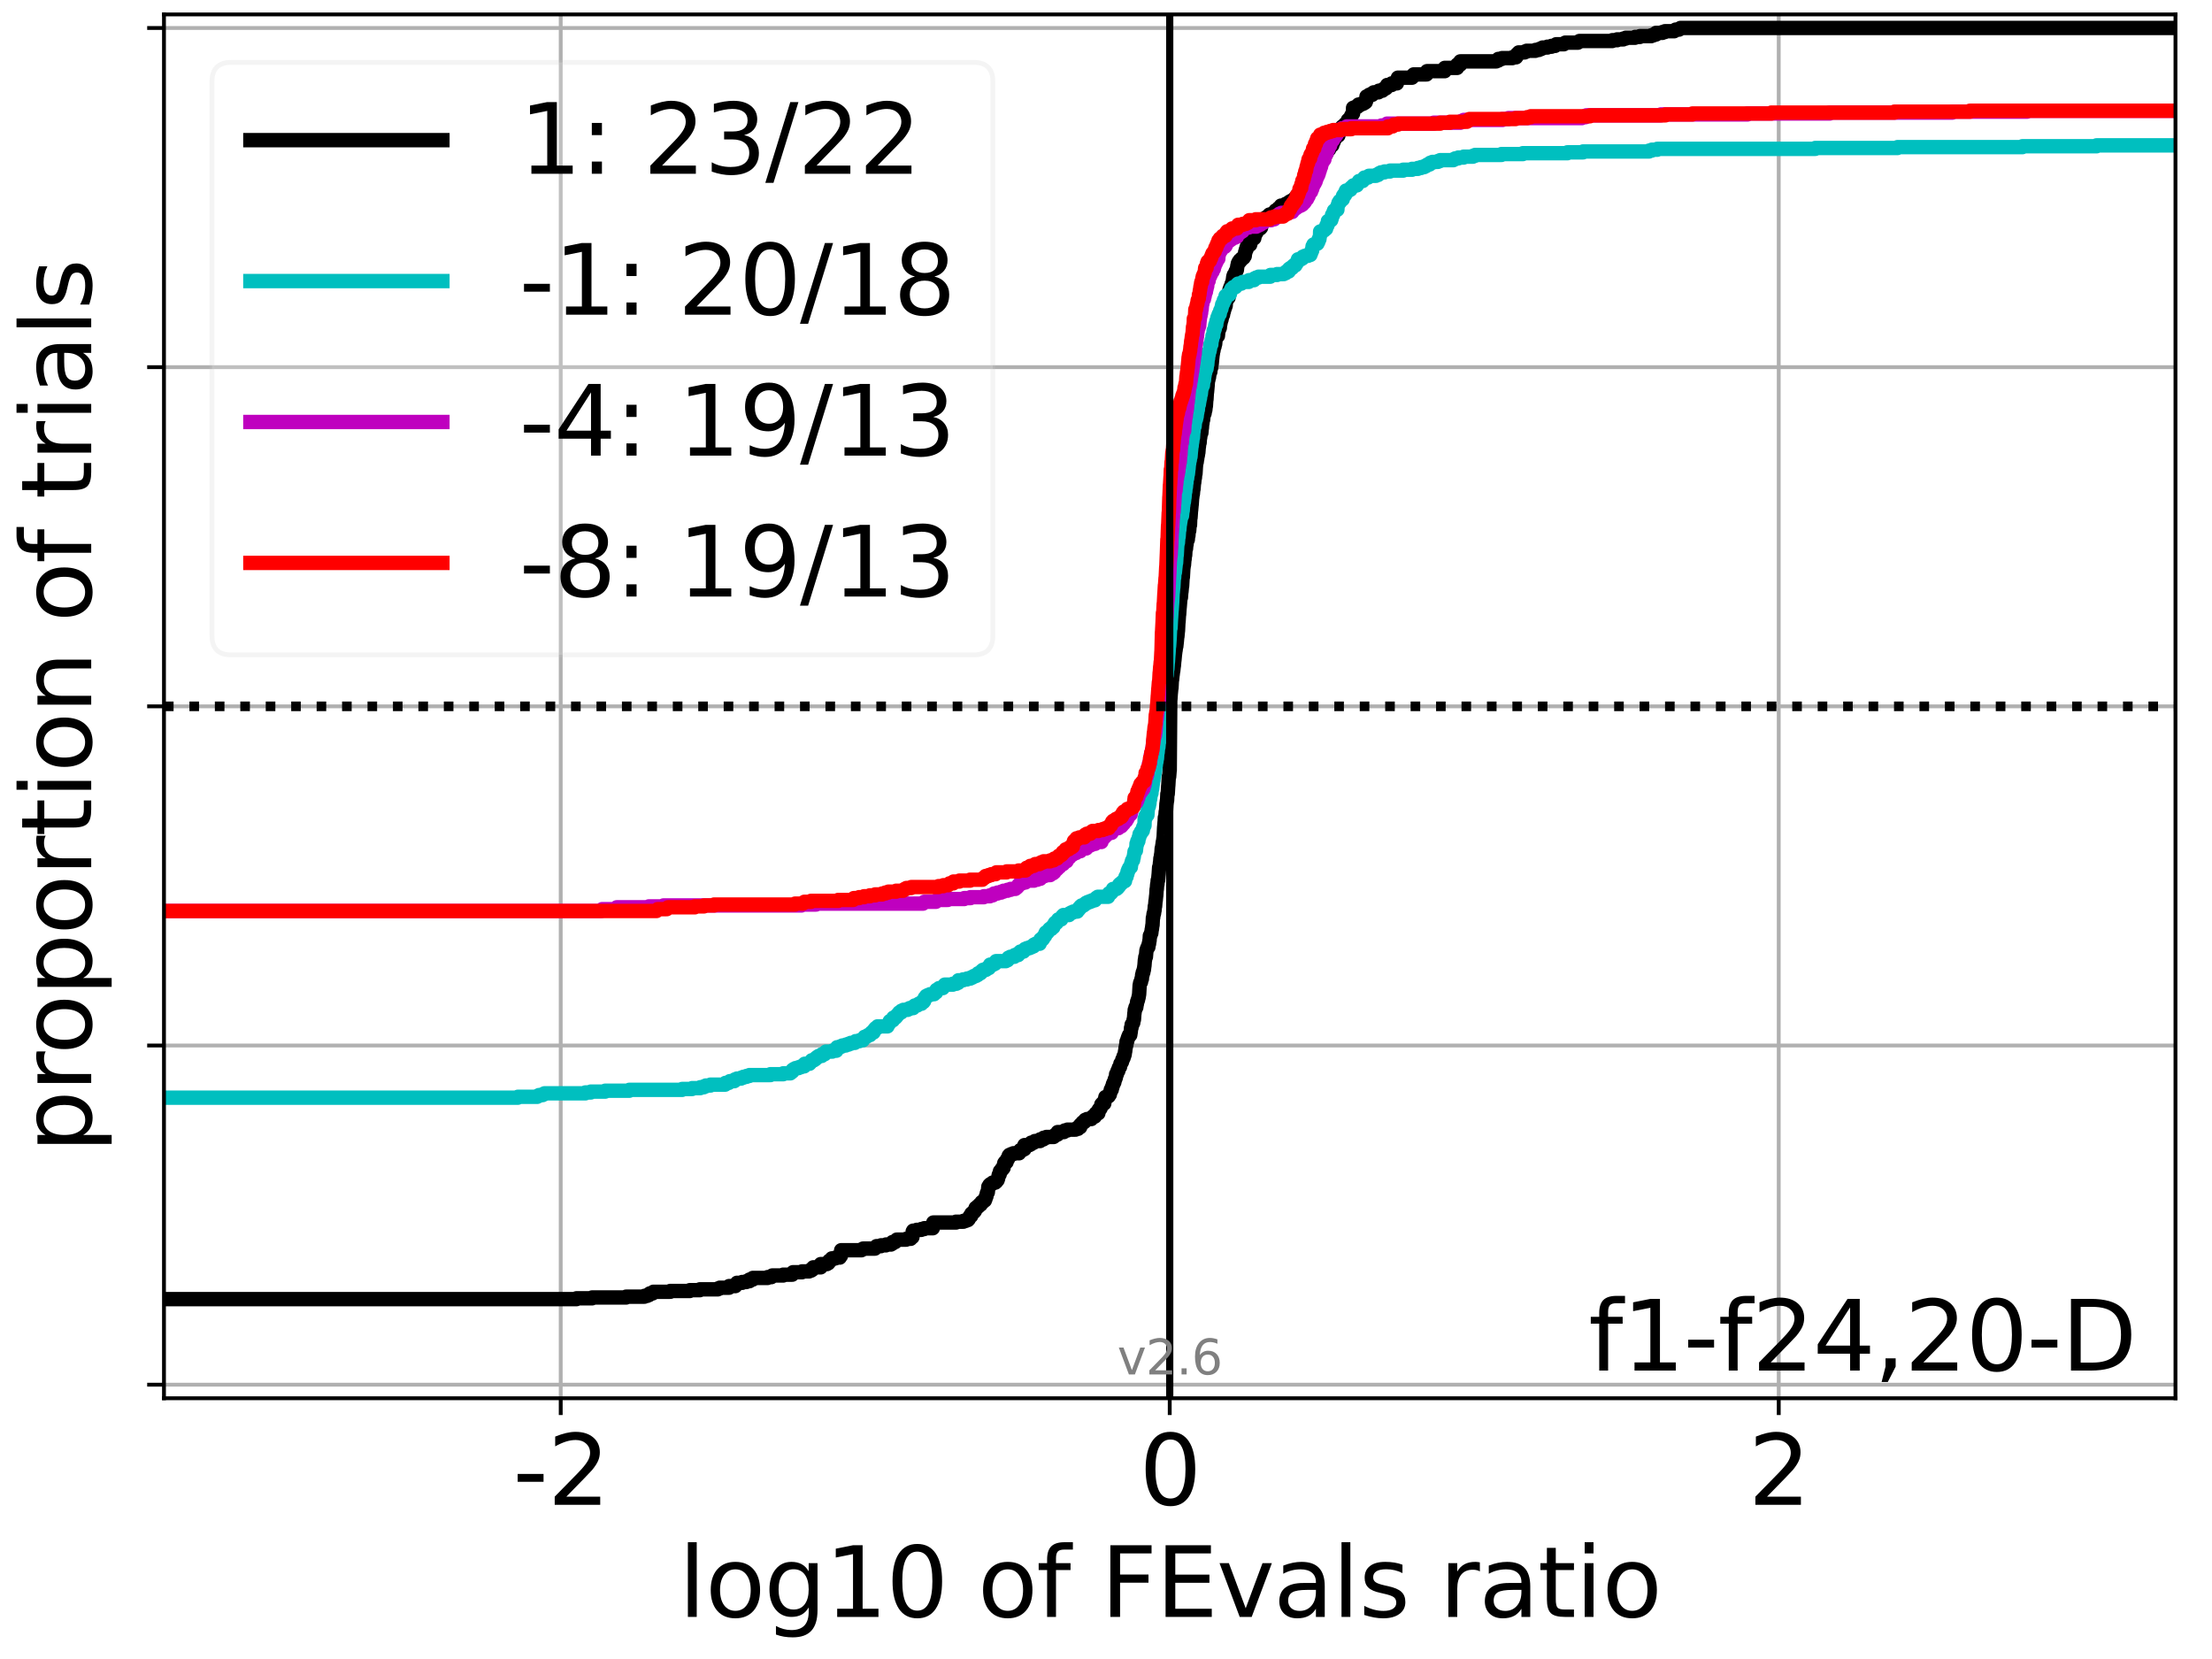 <?xml version="1.0" encoding="utf-8" standalone="no"?>
<!DOCTYPE svg PUBLIC "-//W3C//DTD SVG 1.1//EN"
  "http://www.w3.org/Graphics/SVG/1.1/DTD/svg11.dtd">
<svg xmlns:xlink="http://www.w3.org/1999/xlink" width="460.8pt" height="345.6pt" viewBox="0 0 460.8 345.6" xmlns="http://www.w3.org/2000/svg" version="1.1">
 <defs>
  <style type="text/css">*{stroke-linejoin: round; stroke-linecap: butt}</style>
 </defs>
 <g id="figure_1">
  <g id="patch_1">
   <path d="M 0 345.6 
L 460.8 345.6 
L 460.8 0 
L 0 0 
z
" style="fill: #ffffff"/>
  </g>
  <g id="axes_1">
   <g id="patch_2">
    <path d="M 34.16 291.28 
L 453.192 291.28 
L 453.192 3 
L 34.16 3 
z
" style="fill: #ffffff"/>
   </g>
   <g id="matplotlib.axis_1">
    <g id="xtick_1">
     <g id="line2d_1">
      <path d="M 116.809 291.28 
L 116.809 3 
" clip-path="url(#p19d5681830)" style="fill: none; stroke: #b0b0b0; stroke-width: 0.8; stroke-linecap: square"/>
     </g>
     <g id="line2d_2">
      <defs>
       <path id="m0b9cf99963" d="M 0 0 
L 0 3.5 
" style="stroke: #000000; stroke-width: 0.8"/>
      </defs>
      <g>
       <use xlink:href="#m0b9cf99963" x="116.809" y="291.28" style="stroke: #000000; stroke-width: 0.8"/>
      </g>
     </g>
     <g id="text_1">
      <!-- -2 -->
      <g transform="translate(106.839 313.477)scale(0.2 -0.2)">
       <defs>
        <path id="DejaVuSans-2d" d="M 313 2009 
L 1997 2009 
L 1997 1497 
L 313 1497 
L 313 2009 
z
" transform="scale(0.016)"/>
        <path id="DejaVuSans-32" d="M 1228 531 
L 3431 531 
L 3431 0 
L 469 0 
L 469 531 
Q 828 903 1448 1529 
Q 2069 2156 2228 2338 
Q 2531 2678 2651 2914 
Q 2772 3150 2772 3378 
Q 2772 3750 2511 3984 
Q 2250 4219 1831 4219 
Q 1534 4219 1204 4116 
Q 875 4013 500 3803 
L 500 4441 
Q 881 4594 1212 4672 
Q 1544 4750 1819 4750 
Q 2544 4750 2975 4387 
Q 3406 4025 3406 3419 
Q 3406 3131 3298 2873 
Q 3191 2616 2906 2266 
Q 2828 2175 2409 1742 
Q 1991 1309 1228 531 
z
" transform="scale(0.016)"/>
       </defs>
       <use xlink:href="#DejaVuSans-2d"/>
       <use xlink:href="#DejaVuSans-32" x="36.084"/>
      </g>
     </g>
    </g>
    <g id="xtick_2">
     <g id="line2d_3">
      <path d="M 243.676 291.28 
L 243.676 3 
" clip-path="url(#p19d5681830)" style="fill: none; stroke: #b0b0b0; stroke-width: 0.8; stroke-linecap: square"/>
     </g>
     <g id="line2d_4">
      <g>
       <use xlink:href="#m0b9cf99963" x="243.676" y="291.28" style="stroke: #000000; stroke-width: 0.8"/>
      </g>
     </g>
     <g id="text_2">
      <!-- 0 -->
      <g transform="translate(237.314 313.477)scale(0.2 -0.2)">
       <defs>
        <path id="DejaVuSans-30" d="M 2034 4250 
Q 1547 4250 1301 3770 
Q 1056 3291 1056 2328 
Q 1056 1369 1301 889 
Q 1547 409 2034 409 
Q 2525 409 2770 889 
Q 3016 1369 3016 2328 
Q 3016 3291 2770 3770 
Q 2525 4250 2034 4250 
z
M 2034 4750 
Q 2819 4750 3233 4129 
Q 3647 3509 3647 2328 
Q 3647 1150 3233 529 
Q 2819 -91 2034 -91 
Q 1250 -91 836 529 
Q 422 1150 422 2328 
Q 422 3509 836 4129 
Q 1250 4750 2034 4750 
z
" transform="scale(0.016)"/>
       </defs>
       <use xlink:href="#DejaVuSans-30"/>
      </g>
     </g>
    </g>
    <g id="xtick_3">
     <g id="line2d_5">
      <path d="M 370.543 291.28 
L 370.543 3 
" clip-path="url(#p19d5681830)" style="fill: none; stroke: #b0b0b0; stroke-width: 0.8; stroke-linecap: square"/>
     </g>
     <g id="line2d_6">
      <g>
       <use xlink:href="#m0b9cf99963" x="370.543" y="291.28" style="stroke: #000000; stroke-width: 0.8"/>
      </g>
     </g>
     <g id="text_3">
      <!-- 2 -->
      <g transform="translate(364.181 313.477)scale(0.2 -0.2)">
       <use xlink:href="#DejaVuSans-32"/>
      </g>
     </g>
    </g>
    <g id="text_4">
     <!-- log10 of FEvals ratio -->
     <g transform="translate(141.371 336.833)scale(0.2 -0.2)">
      <defs>
       <path id="DejaVuSans-6c" d="M 603 4863 
L 1178 4863 
L 1178 0 
L 603 0 
L 603 4863 
z
" transform="scale(0.016)"/>
       <path id="DejaVuSans-6f" d="M 1959 3097 
Q 1497 3097 1228 2736 
Q 959 2375 959 1747 
Q 959 1119 1226 758 
Q 1494 397 1959 397 
Q 2419 397 2687 759 
Q 2956 1122 2956 1747 
Q 2956 2369 2687 2733 
Q 2419 3097 1959 3097 
z
M 1959 3584 
Q 2709 3584 3137 3096 
Q 3566 2609 3566 1747 
Q 3566 888 3137 398 
Q 2709 -91 1959 -91 
Q 1206 -91 779 398 
Q 353 888 353 1747 
Q 353 2609 779 3096 
Q 1206 3584 1959 3584 
z
" transform="scale(0.016)"/>
       <path id="DejaVuSans-67" d="M 2906 1791 
Q 2906 2416 2648 2759 
Q 2391 3103 1925 3103 
Q 1463 3103 1205 2759 
Q 947 2416 947 1791 
Q 947 1169 1205 825 
Q 1463 481 1925 481 
Q 2391 481 2648 825 
Q 2906 1169 2906 1791 
z
M 3481 434 
Q 3481 -459 3084 -895 
Q 2688 -1331 1869 -1331 
Q 1566 -1331 1297 -1286 
Q 1028 -1241 775 -1147 
L 775 -588 
Q 1028 -725 1275 -790 
Q 1522 -856 1778 -856 
Q 2344 -856 2625 -561 
Q 2906 -266 2906 331 
L 2906 616 
Q 2728 306 2450 153 
Q 2172 0 1784 0 
Q 1141 0 747 490 
Q 353 981 353 1791 
Q 353 2603 747 3093 
Q 1141 3584 1784 3584 
Q 2172 3584 2450 3431 
Q 2728 3278 2906 2969 
L 2906 3500 
L 3481 3500 
L 3481 434 
z
" transform="scale(0.016)"/>
       <path id="DejaVuSans-31" d="M 794 531 
L 1825 531 
L 1825 4091 
L 703 3866 
L 703 4441 
L 1819 4666 
L 2450 4666 
L 2450 531 
L 3481 531 
L 3481 0 
L 794 0 
L 794 531 
z
" transform="scale(0.016)"/>
       <path id="DejaVuSans-20" transform="scale(0.016)"/>
       <path id="DejaVuSans-66" d="M 2375 4863 
L 2375 4384 
L 1825 4384 
Q 1516 4384 1395 4259 
Q 1275 4134 1275 3809 
L 1275 3500 
L 2222 3500 
L 2222 3053 
L 1275 3053 
L 1275 0 
L 697 0 
L 697 3053 
L 147 3053 
L 147 3500 
L 697 3500 
L 697 3744 
Q 697 4328 969 4595 
Q 1241 4863 1831 4863 
L 2375 4863 
z
" transform="scale(0.016)"/>
       <path id="DejaVuSans-46" d="M 628 4666 
L 3309 4666 
L 3309 4134 
L 1259 4134 
L 1259 2759 
L 3109 2759 
L 3109 2228 
L 1259 2228 
L 1259 0 
L 628 0 
L 628 4666 
z
" transform="scale(0.016)"/>
       <path id="DejaVuSans-45" d="M 628 4666 
L 3578 4666 
L 3578 4134 
L 1259 4134 
L 1259 2753 
L 3481 2753 
L 3481 2222 
L 1259 2222 
L 1259 531 
L 3634 531 
L 3634 0 
L 628 0 
L 628 4666 
z
" transform="scale(0.016)"/>
       <path id="DejaVuSans-76" d="M 191 3500 
L 800 3500 
L 1894 563 
L 2988 3500 
L 3597 3500 
L 2284 0 
L 1503 0 
L 191 3500 
z
" transform="scale(0.016)"/>
       <path id="DejaVuSans-61" d="M 2194 1759 
Q 1497 1759 1228 1600 
Q 959 1441 959 1056 
Q 959 750 1161 570 
Q 1363 391 1709 391 
Q 2188 391 2477 730 
Q 2766 1069 2766 1631 
L 2766 1759 
L 2194 1759 
z
M 3341 1997 
L 3341 0 
L 2766 0 
L 2766 531 
Q 2569 213 2275 61 
Q 1981 -91 1556 -91 
Q 1019 -91 701 211 
Q 384 513 384 1019 
Q 384 1609 779 1909 
Q 1175 2209 1959 2209 
L 2766 2209 
L 2766 2266 
Q 2766 2663 2505 2880 
Q 2244 3097 1772 3097 
Q 1472 3097 1187 3025 
Q 903 2953 641 2809 
L 641 3341 
Q 956 3463 1253 3523 
Q 1550 3584 1831 3584 
Q 2591 3584 2966 3190 
Q 3341 2797 3341 1997 
z
" transform="scale(0.016)"/>
       <path id="DejaVuSans-73" d="M 2834 3397 
L 2834 2853 
Q 2591 2978 2328 3040 
Q 2066 3103 1784 3103 
Q 1356 3103 1142 2972 
Q 928 2841 928 2578 
Q 928 2378 1081 2264 
Q 1234 2150 1697 2047 
L 1894 2003 
Q 2506 1872 2764 1633 
Q 3022 1394 3022 966 
Q 3022 478 2636 193 
Q 2250 -91 1575 -91 
Q 1294 -91 989 -36 
Q 684 19 347 128 
L 347 722 
Q 666 556 975 473 
Q 1284 391 1588 391 
Q 1994 391 2212 530 
Q 2431 669 2431 922 
Q 2431 1156 2273 1281 
Q 2116 1406 1581 1522 
L 1381 1569 
Q 847 1681 609 1914 
Q 372 2147 372 2553 
Q 372 3047 722 3315 
Q 1072 3584 1716 3584 
Q 2034 3584 2315 3537 
Q 2597 3491 2834 3397 
z
" transform="scale(0.016)"/>
       <path id="DejaVuSans-72" d="M 2631 2963 
Q 2534 3019 2420 3045 
Q 2306 3072 2169 3072 
Q 1681 3072 1420 2755 
Q 1159 2438 1159 1844 
L 1159 0 
L 581 0 
L 581 3500 
L 1159 3500 
L 1159 2956 
Q 1341 3275 1631 3429 
Q 1922 3584 2338 3584 
Q 2397 3584 2469 3576 
Q 2541 3569 2628 3553 
L 2631 2963 
z
" transform="scale(0.016)"/>
       <path id="DejaVuSans-74" d="M 1172 4494 
L 1172 3500 
L 2356 3500 
L 2356 3053 
L 1172 3053 
L 1172 1153 
Q 1172 725 1289 603 
Q 1406 481 1766 481 
L 2356 481 
L 2356 0 
L 1766 0 
Q 1100 0 847 248 
Q 594 497 594 1153 
L 594 3053 
L 172 3053 
L 172 3500 
L 594 3500 
L 594 4494 
L 1172 4494 
z
" transform="scale(0.016)"/>
       <path id="DejaVuSans-69" d="M 603 3500 
L 1178 3500 
L 1178 0 
L 603 0 
L 603 3500 
z
M 603 4863 
L 1178 4863 
L 1178 4134 
L 603 4134 
L 603 4863 
z
" transform="scale(0.016)"/>
      </defs>
      <use xlink:href="#DejaVuSans-6c"/>
      <use xlink:href="#DejaVuSans-6f" x="27.783"/>
      <use xlink:href="#DejaVuSans-67" x="88.965"/>
      <use xlink:href="#DejaVuSans-31" x="152.441"/>
      <use xlink:href="#DejaVuSans-30" x="216.064"/>
      <use xlink:href="#DejaVuSans-20" x="279.688"/>
      <use xlink:href="#DejaVuSans-6f" x="311.475"/>
      <use xlink:href="#DejaVuSans-66" x="372.656"/>
      <use xlink:href="#DejaVuSans-20" x="407.861"/>
      <use xlink:href="#DejaVuSans-46" x="439.648"/>
      <use xlink:href="#DejaVuSans-45" x="497.168"/>
      <use xlink:href="#DejaVuSans-76" x="560.352"/>
      <use xlink:href="#DejaVuSans-61" x="619.531"/>
      <use xlink:href="#DejaVuSans-6c" x="680.811"/>
      <use xlink:href="#DejaVuSans-73" x="708.594"/>
      <use xlink:href="#DejaVuSans-20" x="760.693"/>
      <use xlink:href="#DejaVuSans-72" x="792.48"/>
      <use xlink:href="#DejaVuSans-61" x="833.594"/>
      <use xlink:href="#DejaVuSans-74" x="894.873"/>
      <use xlink:href="#DejaVuSans-69" x="934.082"/>
      <use xlink:href="#DejaVuSans-6f" x="961.865"/>
     </g>
    </g>
   </g>
   <g id="matplotlib.axis_2">
    <g id="ytick_1">
     <g id="line2d_7">
      <path d="M 34.16 288.454 
L 453.192 288.454 
" clip-path="url(#p19d5681830)" style="fill: none; stroke: #b0b0b0; stroke-width: 0.8; stroke-linecap: square"/>
     </g>
     <g id="line2d_8">
      <defs>
       <path id="m5a21fa8992" d="M 0 0 
L -3.5 0 
" style="stroke: #000000; stroke-width: 0.8"/>
      </defs>
      <g>
       <use xlink:href="#m5a21fa8992" x="34.16" y="288.454" style="stroke: #000000; stroke-width: 0.8"/>
      </g>
     </g>
    </g>
    <g id="ytick_2">
     <g id="line2d_9">
      <path d="M 34.16 217.797 
L 453.192 217.797 
" clip-path="url(#p19d5681830)" style="fill: none; stroke: #b0b0b0; stroke-width: 0.8; stroke-linecap: square"/>
     </g>
     <g id="line2d_10">
      <g>
       <use xlink:href="#m5a21fa8992" x="34.16" y="217.797" style="stroke: #000000; stroke-width: 0.8"/>
      </g>
     </g>
    </g>
    <g id="ytick_3">
     <g id="line2d_11">
      <path d="M 34.16 147.14 
L 453.192 147.14 
" clip-path="url(#p19d5681830)" style="fill: none; stroke: #b0b0b0; stroke-width: 0.8; stroke-linecap: square"/>
     </g>
     <g id="line2d_12">
      <g>
       <use xlink:href="#m5a21fa8992" x="34.16" y="147.14" style="stroke: #000000; stroke-width: 0.8"/>
      </g>
     </g>
    </g>
    <g id="ytick_4">
     <g id="line2d_13">
      <path d="M 34.16 76.483 
L 453.192 76.483 
" clip-path="url(#p19d5681830)" style="fill: none; stroke: #b0b0b0; stroke-width: 0.8; stroke-linecap: square"/>
     </g>
     <g id="line2d_14">
      <g>
       <use xlink:href="#m5a21fa8992" x="34.16" y="76.483" style="stroke: #000000; stroke-width: 0.8"/>
      </g>
     </g>
    </g>
    <g id="ytick_5">
     <g id="line2d_15">
      <path d="M 34.16 5.826 
L 453.192 5.826 
" clip-path="url(#p19d5681830)" style="fill: none; stroke: #b0b0b0; stroke-width: 0.8; stroke-linecap: square"/>
     </g>
     <g id="line2d_16">
      <g>
       <use xlink:href="#m5a21fa8992" x="34.16" y="5.826" style="stroke: #000000; stroke-width: 0.8"/>
      </g>
     </g>
    </g>
    <g id="text_5">
     <!-- proportion of trials -->
     <g transform="translate(19.001 240.146)rotate(-90)scale(0.2 -0.2)">
      <defs>
       <path id="DejaVuSans-70" d="M 1159 525 
L 1159 -1331 
L 581 -1331 
L 581 3500 
L 1159 3500 
L 1159 2969 
Q 1341 3281 1617 3432 
Q 1894 3584 2278 3584 
Q 2916 3584 3314 3078 
Q 3713 2572 3713 1747 
Q 3713 922 3314 415 
Q 2916 -91 2278 -91 
Q 1894 -91 1617 61 
Q 1341 213 1159 525 
z
M 3116 1747 
Q 3116 2381 2855 2742 
Q 2594 3103 2138 3103 
Q 1681 3103 1420 2742 
Q 1159 2381 1159 1747 
Q 1159 1113 1420 752 
Q 1681 391 2138 391 
Q 2594 391 2855 752 
Q 3116 1113 3116 1747 
z
" transform="scale(0.016)"/>
       <path id="DejaVuSans-6e" d="M 3513 2113 
L 3513 0 
L 2938 0 
L 2938 2094 
Q 2938 2591 2744 2837 
Q 2550 3084 2163 3084 
Q 1697 3084 1428 2787 
Q 1159 2491 1159 1978 
L 1159 0 
L 581 0 
L 581 3500 
L 1159 3500 
L 1159 2956 
Q 1366 3272 1645 3428 
Q 1925 3584 2291 3584 
Q 2894 3584 3203 3211 
Q 3513 2838 3513 2113 
z
" transform="scale(0.016)"/>
      </defs>
      <use xlink:href="#DejaVuSans-70"/>
      <use xlink:href="#DejaVuSans-72" x="63.477"/>
      <use xlink:href="#DejaVuSans-6f" x="102.34"/>
      <use xlink:href="#DejaVuSans-70" x="163.521"/>
      <use xlink:href="#DejaVuSans-6f" x="226.998"/>
      <use xlink:href="#DejaVuSans-72" x="288.18"/>
      <use xlink:href="#DejaVuSans-74" x="329.293"/>
      <use xlink:href="#DejaVuSans-69" x="368.502"/>
      <use xlink:href="#DejaVuSans-6f" x="396.285"/>
      <use xlink:href="#DejaVuSans-6e" x="457.467"/>
      <use xlink:href="#DejaVuSans-20" x="520.846"/>
      <use xlink:href="#DejaVuSans-6f" x="552.633"/>
      <use xlink:href="#DejaVuSans-66" x="613.814"/>
      <use xlink:href="#DejaVuSans-20" x="649.02"/>
      <use xlink:href="#DejaVuSans-74" x="680.807"/>
      <use xlink:href="#DejaVuSans-72" x="720.016"/>
      <use xlink:href="#DejaVuSans-69" x="761.129"/>
      <use xlink:href="#DejaVuSans-61" x="788.912"/>
      <use xlink:href="#DejaVuSans-6c" x="850.191"/>
      <use xlink:href="#DejaVuSans-73" x="877.975"/>
     </g>
    </g>
   </g>
   <g id="line2d_17">
    <path d="M 34.16 270.63 
L 120.095 270.63 
L 120.095 270.461 
L 123.34 270.461 
L 123.34 270.291 
L 130.426 270.291 
L 130.426 270.121 
L 134.244 270.121 
L 134.244 269.951 
L 134.824 269.951 
L 134.824 269.782 
L 135.219 269.782 
L 135.219 269.612 
L 135.366 269.612 
L 135.366 269.442 
L 135.957 269.442 
L 135.957 269.272 
L 136.118 269.272 
L 136.118 269.103 
L 139.633 269.103 
L 139.633 268.933 
L 143.709 268.933 
L 143.709 268.763 
L 145.793 268.763 
L 145.793 268.593 
L 149.522 268.593 
L 149.522 268.424 
L 149.939 268.424 
L 149.939 268.254 
L 151.878 268.254 
L 151.878 267.914 
L 153.191 267.914 
L 153.191 267.745 
L 153.331 267.745 
L 153.331 267.575 
L 153.515 267.575 
L 153.529 267.235 
L 154.607 267.235 
L 154.607 267.066 
L 155.475 267.066 
L 155.475 266.896 
L 156.124 266.896 
L 156.124 266.556 
L 156.812 266.556 
L 156.83 266.217 
L 159.906 266.217 
L 159.906 266.047 
L 160.692 266.047 
L 160.692 265.877 
L 160.871 265.877 
L 160.871 265.708 
L 163.151 265.708 
L 163.151 265.538 
L 165.035 265.538 
L 165.089 265.198 
L 165.196 265.198 
L 165.196 265.029 
L 167.07 265.029 
L 167.07 264.859 
L 168.532 264.859 
L 168.532 264.689 
L 168.986 264.689 
L 168.986 264.52 
L 169.242 264.52 
L 169.258 264.18 
L 169.419 264.18 
L 169.419 264.01 
L 170.957 264.01 
L 170.973 263.331 
L 172.264 263.331 
L 172.264 263.162 
L 172.557 263.162 
L 172.557 262.992 
L 172.696 262.992 
L 172.719 262.652 
L 172.971 262.652 
L 172.971 262.483 
L 173.201 262.483 
L 173.284 262.143 
L 174.055 262.143 
L 174.055 261.973 
L 174.941 261.973 
L 175.03 261.634 
L 175.177 261.634 
L 175.231 260.446 
L 179.445 260.446 
L 179.445 260.276 
L 179.787 260.276 
L 179.787 260.106 
L 182.268 260.106 
L 182.268 259.936 
L 182.409 259.936 
L 182.409 259.767 
L 182.592 259.767 
L 182.592 259.597 
L 183.52 259.597 
L 183.52 259.427 
L 184.553 259.427 
L 184.553 259.257 
L 185.604 259.257 
L 185.604 259.088 
L 185.889 259.088 
L 185.907 258.748 
L 186.492 258.748 
L 186.492 258.578 
L 186.632 258.578 
L 186.632 258.409 
L 186.816 258.409 
L 186.816 258.239 
L 188.776 258.239 
L 188.776 258.069 
L 189.699 258.069 
L 189.803 257.73 
L 190.068 257.73 
L 190.131 256.541 
L 190.223 256.541 
L 190.223 256.372 
L 190.975 256.372 
L 190.975 256.202 
L 191.922 256.202 
L 191.922 256.032 
L 192.538 256.032 
L 192.538 255.862 
L 194.315 255.862 
L 194.419 254.674 
L 199.147 254.674 
L 199.147 254.504 
L 200.682 254.504 
L 200.682 254.335 
L 201.187 254.335 
L 201.187 254.165 
L 201.635 254.165 
L 201.635 253.995 
L 201.796 253.995 
L 201.854 253.656 
L 201.952 253.656 
L 202.048 253.316 
L 202.312 253.316 
L 202.362 252.807 
L 202.587 252.807 
L 202.587 252.637 
L 202.729 252.637 
L 202.729 252.468 
L 202.939 252.468 
L 202.939 252.298 
L 203.082 252.298 
L 203.14 251.958 
L 203.218 251.958 
L 203.247 251.619 
L 203.539 251.619 
L 203.539 251.449 
L 203.66 251.449 
L 203.66 251.279 
L 203.905 251.279 
L 203.905 251.11 
L 204.019 251.11 
L 204.019 250.94 
L 204.309 250.94 
L 204.357 250.6 
L 204.473 250.6 
L 204.473 250.431 
L 204.749 250.431 
L 204.749 250.261 
L 204.89 250.261 
L 204.89 250.091 
L 205.167 250.091 
L 205.243 249.752 
L 205.301 249.752 
L 205.379 249.242 
L 205.485 249.242 
L 205.578 248.563 
L 205.655 248.563 
L 205.655 248.394 
L 205.778 248.394 
L 205.875 247.375 
L 205.89 247.375 
L 205.89 247.205 
L 206.02 247.205 
L 206.097 246.866 
L 206.272 246.866 
L 206.272 246.696 
L 206.585 246.696 
L 206.585 246.526 
L 206.775 246.526 
L 206.775 246.357 
L 207.343 246.357 
L 207.343 246.187 
L 207.539 246.187 
L 207.646 245.847 
L 207.816 245.847 
L 207.923 245.508 
L 207.931 245.508 
L 208.036 244.829 
L 208.091 244.829 
L 208.091 244.659 
L 208.242 244.659 
L 208.313 243.98 
L 208.532 243.98 
L 208.597 243.641 
L 208.695 243.641 
L 208.695 243.471 
L 208.936 243.471 
L 208.936 243.301 
L 209.057 243.301 
L 209.164 242.453 
L 209.212 242.453 
L 209.212 242.283 
L 209.33 242.283 
L 209.33 242.113 
L 209.682 242.113 
L 209.732 241.604 
L 209.827 241.604 
L 209.827 241.434 
L 209.991 241.434 
L 210.053 241.095 
L 210.106 241.095 
L 210.137 240.755 
L 210.282 240.755 
L 210.282 240.585 
L 210.649 240.585 
L 210.649 240.416 
L 211.1 240.416 
L 211.1 240.246 
L 212.298 240.246 
L 212.409 239.737 
L 212.574 239.737 
L 212.574 239.567 
L 213.09 239.567 
L 213.09 239.397 
L 213.41 239.397 
L 213.41 238.548 
L 214.45 238.548 
L 214.45 238.379 
L 214.767 238.379 
L 214.795 238.039 
L 215.367 238.039 
L 215.367 237.869 
L 215.581 237.869 
L 215.581 237.7 
L 216.655 237.7 
L 216.655 237.36 
L 217.345 237.36 
L 217.398 237.021 
L 217.978 237.021 
L 217.978 236.851 
L 219.494 236.851 
L 219.494 236.681 
L 219.648 236.681 
L 219.648 236.511 
L 219.978 236.511 
L 219.978 236.342 
L 220.334 236.342 
L 220.334 235.832 
L 221.615 235.832 
L 221.615 235.663 
L 221.796 235.663 
L 221.796 235.493 
L 222.376 235.493 
L 222.376 235.323 
L 224.046 235.323 
L 224.046 235.153 
L 224.581 235.153 
L 224.581 234.814 
L 225.029 234.814 
L 225.049 234.305 
L 225.226 234.305 
L 225.226 234.135 
L 225.419 234.135 
L 225.523 233.795 
L 225.838 233.795 
L 225.838 233.626 
L 226.021 233.626 
L 226.057 233.286 
L 226.444 233.286 
L 226.444 233.116 
L 227.346 233.116 
L 227.432 232.777 
L 227.598 232.777 
L 227.598 232.607 
L 228.076 232.607 
L 228.168 232.268 
L 228.227 232.268 
L 228.269 231.928 
L 228.801 231.928 
L 228.827 231.249 
L 228.931 231.249 
L 228.931 231.08 
L 229.148 231.08 
L 229.148 230.91 
L 229.265 230.91 
L 229.294 230.57 
L 229.407 230.57 
L 229.426 230.061 
L 229.573 230.061 
L 229.573 229.891 
L 230.035 229.891 
L 230.142 229.043 
L 230.228 229.043 
L 230.273 228.533 
L 230.728 228.533 
L 230.728 228.364 
L 230.964 228.364 
L 231.026 228.024 
L 231.192 228.024 
L 231.253 227.515 
L 231.334 227.515 
L 231.394 227.006 
L 231.593 227.006 
L 231.625 226.496 
L 231.732 226.496 
L 231.805 225.987 
L 231.85 225.987 
L 231.85 225.817 
L 231.976 225.817 
L 231.998 225.478 
L 232.133 225.478 
L 232.244 224.799 
L 232.336 224.799 
L 232.43 224.459 
L 232.46 224.459 
L 232.506 223.78 
L 232.665 223.78 
L 232.756 223.271 
L 232.8 223.271 
L 232.8 223.101 
L 232.958 223.101 
L 233.023 222.592 
L 233.076 222.592 
L 233.076 222.422 
L 233.213 222.422 
L 233.213 222.253 
L 233.325 222.253 
L 233.403 221.574 
L 233.535 221.574 
L 233.641 221.234 
L 233.724 221.234 
L 233.798 220.725 
L 233.901 220.725 
L 233.96 220.385 
L 234.058 220.385 
L 234.064 220.046 
L 234.171 220.046 
L 234.237 219.707 
L 234.283 219.707 
L 234.366 219.028 
L 234.395 219.028 
L 234.491 218.179 
L 234.52 218.179 
L 234.591 217.67 
L 234.649 217.67 
L 234.676 216.991 
L 234.798 216.991 
L 234.868 216.481 
L 234.927 216.481 
L 234.983 216.142 
L 235.047 216.142 
L 235.047 215.972 
L 235.183 215.972 
L 235.191 215.633 
L 235.445 215.633 
L 235.55 214.954 
L 235.563 214.954 
L 235.617 214.105 
L 235.712 214.105 
L 235.751 213.426 
L 235.906 213.426 
L 235.984 213.086 
L 236.069 213.086 
L 236.15 212.407 
L 236.218 212.407 
L 236.317 211.049 
L 236.344 211.049 
L 236.386 210.37 
L 236.482 210.37 
L 236.536 209.861 
L 236.704 209.861 
L 236.798 209.182 
L 236.828 209.182 
L 236.883 208.673 
L 236.942 208.673 
L 236.999 208.334 
L 237.059 208.334 
L 237.156 207.824 
L 237.184 207.824 
L 237.295 207.145 
L 237.302 207.145 
L 237.411 205.278 
L 237.416 205.278 
L 237.509 204.769 
L 237.569 204.769 
L 237.569 204.599 
L 237.688 204.599 
L 237.786 203.92 
L 237.877 203.92 
L 237.933 203.071 
L 238.019 203.071 
L 238.055 202.562 
L 238.175 202.562 
L 238.231 202.053 
L 238.288 202.053 
L 238.393 201.204 
L 238.407 201.204 
L 238.495 200.016 
L 238.524 200.016 
L 238.594 199.337 
L 238.712 199.337 
L 238.823 197.979 
L 238.873 197.979 
L 238.934 197.639 
L 239.01 197.639 
L 239.074 197.3 
L 239.224 197.3 
L 239.304 196.621 
L 239.364 196.621 
L 239.445 195.942 
L 239.478 195.942 
L 239.538 194.924 
L 239.648 194.924 
L 239.759 194.414 
L 239.835 194.414 
L 239.934 193.566 
L 239.964 193.566 
L 240.065 192.717 
L 240.095 192.717 
L 240.17 191.189 
L 240.219 191.189 
L 240.316 190.34 
L 240.395 190.34 
L 240.479 189.661 
L 240.512 189.661 
L 240.565 188.813 
L 240.624 188.813 
L 240.721 187.624 
L 240.75 187.624 
L 240.847 186.606 
L 240.865 186.606 
L 240.95 185.248 
L 240.984 185.248 
L 241.063 184.23 
L 241.111 184.23 
L 241.173 183.381 
L 241.252 183.381 
L 241.36 182.193 
L 241.368 182.193 
L 241.469 180.665 
L 241.558 180.665 
L 241.651 179.646 
L 241.676 179.646 
L 241.735 178.798 
L 241.788 178.798 
L 241.893 177.949 
L 241.922 177.949 
L 242.006 176.761 
L 242.035 176.761 
L 242.143 176.082 
L 242.151 176.082 
L 242.235 175.403 
L 242.272 175.403 
L 242.377 174.554 
L 242.4 174.554 
L 242.509 172.347 
L 242.514 172.347 
L 242.615 171.159 
L 242.626 171.159 
L 242.66 170.31 
L 242.755 170.31 
L 242.84 169.122 
L 242.901 169.122 
L 242.996 167.425 
L 243.012 167.425 
L 243.095 166.746 
L 243.126 166.746 
L 243.186 165.388 
L 243.26 165.388 
L 243.359 163.69 
L 243.375 163.69 
L 243.481 161.823 
L 243.55 161.823 
L 243.658 160.465 
L 243.676 160.465 
L 243.786 145.867 
L 243.799 145.867 
L 243.903 144.339 
L 243.913 144.339 
L 244.007 143.321 
L 244.036 143.321 
L 244.124 141.623 
L 244.166 141.623 
L 244.268 140.605 
L 244.278 140.605 
L 244.382 139.756 
L 244.406 139.756 
L 244.514 138.738 
L 244.533 138.738 
L 244.637 137.549 
L 244.653 137.549 
L 244.761 136.361 
L 244.765 136.361 
L 244.872 135.512 
L 244.889 135.512 
L 244.996 134.664 
L 245.039 134.664 
L 245.15 133.645 
L 245.151 133.645 
L 245.243 132.627 
L 245.269 132.627 
L 245.378 131.438 
L 245.392 131.438 
L 245.485 129.571 
L 245.51 129.571 
L 245.602 128.044 
L 245.631 128.044 
L 245.738 126.516 
L 245.748 126.516 
L 245.857 125.158 
L 245.86 125.158 
L 245.919 124.479 
L 246.004 124.479 
L 246.093 123.291 
L 246.119 123.291 
L 246.225 122.102 
L 246.256 122.102 
L 246.363 120.235 
L 246.411 120.235 
L 246.517 118.368 
L 246.527 118.368 
L 246.622 117.689 
L 246.644 117.689 
L 246.737 116.501 
L 246.773 116.501 
L 246.835 115.652 
L 246.891 115.652 
L 246.961 114.294 
L 247.063 114.294 
L 247.134 113.445 
L 247.177 113.445 
L 247.263 112.597 
L 247.294 112.597 
L 247.294 112.427 
L 247.439 112.427 
L 247.504 111.578 
L 247.569 111.578 
L 247.634 110.56 
L 247.73 110.56 
L 247.825 109.371 
L 247.897 109.371 
L 247.952 107.844 
L 248.008 107.844 
L 248.111 106.316 
L 248.129 106.316 
L 248.236 105.128 
L 248.249 105.128 
L 248.352 103.6 
L 248.376 103.6 
L 248.435 102.921 
L 248.493 102.921 
L 248.579 101.903 
L 248.625 101.903 
L 248.733 100.545 
L 248.771 100.545 
L 248.874 99.526 
L 248.921 99.526 
L 248.976 98.677 
L 249.04 98.677 
L 249.141 96.98 
L 249.157 96.98 
L 249.206 96.301 
L 249.283 96.301 
L 249.373 95.622 
L 249.395 95.622 
L 249.467 94.943 
L 249.515 94.943 
L 249.62 94.264 
L 249.635 94.264 
L 249.727 93.076 
L 249.752 93.076 
L 249.832 92.227 
L 249.902 92.227 
L 249.968 91.209 
L 250.013 91.209 
L 250.094 90.53 
L 250.128 90.53 
L 250.153 90.19 
L 250.262 90.19 
L 250.353 89.172 
L 250.377 89.172 
L 250.448 88.153 
L 250.496 88.153 
L 250.523 87.474 
L 250.622 87.474 
L 250.728 86.456 
L 250.798 86.456 
L 250.899 86.116 
L 250.932 86.116 
L 251.024 85.437 
L 251.082 85.437 
L 251.18 84.589 
L 251.205 84.589 
L 251.294 83.231 
L 251.325 83.231 
L 251.418 81.703 
L 251.443 81.703 
L 251.552 80.515 
L 251.556 80.515 
L 251.65 79.157 
L 251.719 79.157 
L 251.797 78.647 
L 251.847 78.647 
L 251.954 77.799 
L 251.991 77.799 
L 252.044 77.459 
L 252.13 77.459 
L 252.188 76.61 
L 252.304 76.61 
L 252.393 75.762 
L 252.426 75.762 
L 252.536 74.573 
L 252.539 74.573 
L 252.631 73.725 
L 252.651 73.725 
L 252.734 73.046 
L 252.79 73.046 
L 252.893 72.197 
L 253.008 72.197 
L 253.073 71.688 
L 253.134 71.688 
L 253.232 70.669 
L 253.276 70.669 
L 253.357 70.33 
L 253.438 70.33 
L 253.502 69.99 
L 253.709 69.99 
L 253.806 68.972 
L 253.825 68.972 
L 253.932 68.632 
L 253.969 68.632 
L 253.974 68.293 
L 254.11 68.293 
L 254.173 67.444 
L 254.235 67.444 
L 254.309 66.935 
L 254.348 66.935 
L 254.415 66.595 
L 254.463 66.595 
L 254.54 66.086 
L 254.584 66.086 
L 254.662 65.577 
L 254.781 65.577 
L 254.856 64.898 
L 254.945 64.898 
L 255.03 64.389 
L 255.087 64.389 
L 255.113 64.049 
L 255.211 64.049 
L 255.28 63.71 
L 255.325 63.71 
L 255.417 62.691 
L 255.441 62.691 
L 255.452 62.352 
L 255.686 62.352 
L 255.75 62.012 
L 255.927 62.012 
L 255.979 61.164 
L 256.062 61.164 
L 256.128 60.315 
L 256.213 60.315 
L 256.312 59.806 
L 256.378 59.806 
L 256.481 59.466 
L 256.529 59.466 
L 256.572 59.127 
L 256.698 59.127 
L 256.798 58.448 
L 256.81 58.448 
L 256.92 57.599 
L 256.931 57.599 
L 257.033 57.259 
L 257.192 57.259 
L 257.261 56.92 
L 257.337 56.92 
L 257.386 56.58 
L 257.508 56.58 
L 257.55 56.241 
L 257.66 56.241 
L 257.76 55.392 
L 257.785 55.392 
L 257.871 54.883 
L 257.987 54.883 
L 258.034 54.543 
L 258.253 54.543 
L 258.273 54.204 
L 258.54 54.204 
L 258.637 53.864 
L 258.877 53.864 
L 258.877 53.695 
L 259.093 53.695 
L 259.16 53.355 
L 259.299 53.355 
L 259.394 52.506 
L 259.458 52.506 
L 259.538 51.997 
L 259.666 51.997 
L 259.693 51.488 
L 259.782 51.488 
L 259.869 50.979 
L 260.432 50.979 
L 260.533 50.47 
L 260.592 50.47 
L 260.592 50.13 
L 260.709 50.13 
L 260.709 49.96 
L 260.83 49.96 
L 260.83 49.791 
L 260.98 49.791 
L 260.98 49.621 
L 261.288 49.621 
L 261.351 49.112 
L 261.417 49.112 
L 261.457 48.772 
L 261.556 48.772 
L 261.576 48.433 
L 261.755 48.433 
L 261.764 47.923 
L 261.961 47.923 
L 261.961 47.754 
L 262.195 47.754 
L 262.195 47.584 
L 262.554 47.584 
L 262.554 47.414 
L 262.701 47.414 
L 262.771 46.226 
L 262.996 46.226 
L 263.042 45.717 
L 263.262 45.717 
L 263.262 45.547 
L 263.811 45.547 
L 263.819 45.207 
L 264.189 45.207 
L 264.189 45.038 
L 264.349 45.038 
L 264.432 44.698 
L 264.921 44.698 
L 264.921 44.528 
L 265.263 44.528 
L 265.263 44.359 
L 265.505 44.359 
L 265.505 44.189 
L 265.704 44.189 
L 265.707 43.849 
L 266.034 43.849 
L 266.034 43.68 
L 266.288 43.68 
L 266.355 43.34 
L 266.643 43.34 
L 266.643 43.17 
L 266.796 43.17 
L 266.849 42.831 
L 267.581 42.831 
L 267.581 42.661 
L 267.802 42.661 
L 267.802 42.491 
L 268.309 42.491 
L 268.309 42.322 
L 268.442 42.322 
L 268.442 42.152 
L 268.683 42.152 
L 268.683 41.982 
L 269.004 41.982 
L 269.004 41.812 
L 269.585 41.812 
L 269.695 41.303 
L 270.11 41.303 
L 270.213 40.794 
L 270.248 40.794 
L 270.248 40.624 
L 270.739 40.624 
L 270.778 40.285 
L 270.968 40.285 
L 270.968 40.115 
L 271.189 40.115 
L 271.271 39.776 
L 271.342 39.776 
L 271.342 39.606 
L 271.475 39.606 
L 271.564 39.097 
L 271.686 39.097 
L 271.686 38.927 
L 271.942 38.927 
L 272.045 38.418 
L 272.324 38.418 
L 272.386 37.908 
L 272.462 37.908 
L 272.567 37.399 
L 272.965 37.399 
L 273.044 37.06 
L 273.112 37.06 
L 273.112 36.89 
L 273.246 36.89 
L 273.246 36.72 
L 273.598 36.72 
L 273.697 36.211 
L 273.744 36.211 
L 273.744 36.041 
L 273.952 36.041 
L 274.036 35.702 
L 274.169 35.702 
L 274.279 35.362 
L 274.629 35.362 
L 274.652 35.023 
L 274.787 35.023 
L 274.858 34.683 
L 274.947 34.683 
L 274.986 34.344 
L 275.142 34.344 
L 275.231 33.495 
L 275.309 33.495 
L 275.407 32.986 
L 275.487 32.986 
L 275.561 32.646 
L 275.887 32.646 
L 275.972 32.307 
L 276.102 32.307 
L 276.102 32.137 
L 276.248 32.137 
L 276.334 31.628 
L 276.466 31.628 
L 276.466 31.458 
L 276.596 31.458 
L 276.626 31.118 
L 276.895 31.118 
L 276.916 30.779 
L 277.04 30.779 
L 277.094 30.27 
L 277.536 30.27 
L 277.62 29.591 
L 277.808 29.591 
L 277.849 28.912 
L 278.13 28.912 
L 278.149 28.572 
L 278.372 28.572 
L 278.372 28.403 
L 278.524 28.403 
L 278.524 28.233 
L 278.809 28.233 
L 278.892 27.724 
L 278.97 27.724 
L 279.062 27.384 
L 279.103 27.384 
L 279.103 27.214 
L 279.29 27.214 
L 279.29 26.875 
L 279.443 26.875 
L 279.468 26.535 
L 279.605 26.535 
L 279.605 26.366 
L 280.115 26.366 
L 280.173 25.856 
L 280.415 25.856 
L 280.415 25.687 
L 280.638 25.687 
L 280.711 25.347 
L 280.766 25.347 
L 280.796 25.008 
L 280.973 25.008 
L 280.973 24.838 
L 281.142 24.838 
L 281.142 24.668 
L 281.35 24.668 
L 281.446 24.159 
L 281.537 24.159 
L 281.537 23.989 
L 281.65 23.989 
L 281.699 23.65 
L 281.867 23.65 
L 281.872 22.461 
L 282.286 22.461 
L 282.286 22.292 
L 282.763 22.292 
L 282.763 22.122 
L 282.987 22.122 
L 282.99 21.782 
L 283.566 21.782 
L 283.566 21.613 
L 283.986 21.613 
L 283.986 21.443 
L 284.287 21.443 
L 284.287 21.273 
L 284.509 21.273 
L 284.534 20.934 
L 284.636 20.934 
L 284.671 20.085 
L 285.033 20.085 
L 285.033 19.915 
L 285.229 19.915 
L 285.229 19.745 
L 285.877 19.745 
L 285.909 19.406 
L 286.162 19.406 
L 286.162 19.236 
L 287.15 19.236 
L 287.226 18.897 
L 287.968 18.897 
L 287.968 18.727 
L 288.138 18.727 
L 288.138 18.557 
L 288.449 18.557 
L 288.449 18.387 
L 288.75 18.387 
L 288.75 18.218 
L 288.91 18.218 
L 288.972 17.709 
L 289.915 17.709 
L 289.915 17.369 
L 290.995 17.369 
L 291.038 16.69 
L 291.113 16.69 
L 291.208 16.181 
L 294.146 16.181 
L 294.146 16.011 
L 294.319 16.011 
L 294.319 15.672 
L 294.501 15.672 
L 294.501 15.502 
L 297.179 15.502 
L 297.284 14.823 
L 300.962 14.823 
L 300.962 14.144 
L 303.543 14.144 
L 303.543 13.465 
L 304.207 13.465 
L 304.207 12.786 
L 311.703 12.786 
L 311.703 12.616 
L 312.132 12.616 
L 312.132 12.277 
L 312.879 12.277 
L 312.879 12.107 
L 315.047 12.107 
L 315.047 11.937 
L 315.83 11.937 
L 315.83 11.767 
L 315.954 11.767 
L 316.031 11.258 
L 316.379 11.258 
L 316.379 10.919 
L 317.609 10.919 
L 317.609 10.749 
L 318.019 10.749 
L 318.019 10.579 
L 319.854 10.579 
L 319.854 10.409 
L 320.561 10.409 
L 320.561 10.24 
L 320.996 10.24 
L 320.996 10.07 
L 321.363 10.07 
L 321.363 9.9 
L 322.347 9.9 
L 322.347 9.73 
L 323.197 9.73 
L 323.197 9.561 
L 323.948 9.561 
L 323.948 9.391 
L 324.181 9.391 
L 324.181 9.221 
L 325.763 9.221 
L 325.763 9.051 
L 326.071 9.051 
L 326.071 8.882 
L 328.715 8.882 
L 328.715 8.712 
L 329.022 8.712 
L 329.022 8.542 
L 335.869 8.542 
L 335.869 8.372 
L 336.887 8.372 
L 336.887 8.203 
L 338.159 8.203 
L 338.159 8.033 
L 338.681 8.033 
L 338.681 7.863 
L 340.599 7.863 
L 340.599 7.693 
L 341.617 7.693 
L 341.617 7.524 
L 343.987 7.524 
L 343.987 7.354 
L 344.475 7.354 
L 344.475 7.184 
L 344.997 7.184 
L 345.005 6.845 
L 346.309 6.845 
L 346.309 6.675 
L 346.831 6.675 
L 346.831 6.505 
L 348.753 6.505 
L 348.753 6.336 
L 349.061 6.336 
L 349.061 6.166 
L 349.771 6.166 
L 349.771 5.996 
L 350.079 5.996 
L 350.079 5.826 
L 453.192 5.826 
L 453.192 5.826 
" clip-path="url(#p19d5681830)" style="fill: none; stroke: #000000; stroke-width: 3; stroke-linecap: square"/>
   </g>
   <g id="line2d_18">
    <path clip-path="url(#p19d5681830)" style="fill: none; stroke: #000000; stroke-width: 3; stroke-linecap: square"/>
   </g>
   <g id="line2d_19">
    <path d="M 34.16 228.667 
L 107.878 228.667 
L 107.878 228.486 
L 111.906 228.486 
L 111.906 228.305 
L 112.279 228.305 
L 112.279 228.124 
L 113.046 228.124 
L 113.046 227.942 
L 113.418 227.942 
L 113.418 227.761 
L 121.937 227.761 
L 121.937 227.58 
L 123.076 227.58 
L 123.076 227.399 
L 126.08 227.399 
L 126.08 227.218 
L 131.093 227.218 
L 131.093 227.037 
L 142.094 227.037 
L 142.094 226.855 
L 144.185 226.855 
L 144.185 226.674 
L 145.879 226.674 
L 145.879 226.493 
L 146.615 226.493 
L 146.615 226.312 
L 147.04 226.312 
L 147.04 226.131 
L 148.012 226.131 
L 148.012 225.95 
L 151.065 225.95 
L 151.129 225.587 
L 151.829 225.587 
L 151.829 225.406 
L 152.038 225.406 
L 152.038 225.225 
L 152.974 225.225 
L 153.077 224.863 
L 153.531 224.863 
L 153.531 224.681 
L 154.386 224.681 
L 154.386 224.5 
L 154.859 224.5 
L 154.859 224.319 
L 155.526 224.319 
L 155.526 224.138 
L 156.126 224.138 
L 156.126 223.957 
L 160.499 223.957 
L 160.499 223.776 
L 163.158 223.776 
L 163.158 223.594 
L 164.638 223.594 
L 164.638 223.413 
L 164.869 223.413 
L 164.869 223.232 
L 165.092 223.232 
L 165.101 222.87 
L 165.357 222.87 
L 165.357 222.688 
L 165.715 222.688 
L 165.715 222.507 
L 166.347 222.507 
L 166.347 222.326 
L 166.852 222.326 
L 166.852 222.145 
L 167.52 222.145 
L 167.628 221.601 
L 168.628 221.601 
L 168.628 221.42 
L 168.805 221.42 
L 168.805 221.239 
L 168.932 221.239 
L 168.932 221.058 
L 169.094 221.058 
L 169.094 220.877 
L 169.565 220.877 
L 169.565 220.696 
L 169.83 220.696 
L 169.83 220.514 
L 170.022 220.514 
L 170.022 220.333 
L 170.256 220.333 
L 170.256 220.152 
L 170.534 220.152 
L 170.534 219.971 
L 171.182 219.971 
L 171.227 219.609 
L 171.799 219.609 
L 171.871 219.246 
L 172.065 219.246 
L 172.065 219.065 
L 173.386 219.065 
L 173.386 218.884 
L 174.23 218.884 
L 174.281 218.522 
L 174.345 218.522 
L 174.38 218.159 
L 175.044 218.159 
L 175.044 217.978 
L 175.464 217.978 
L 175.464 217.797 
L 176.19 217.797 
L 176.19 217.616 
L 176.747 217.616 
L 176.747 217.435 
L 177.231 217.435 
L 177.231 217.253 
L 178.074 217.253 
L 178.074 217.072 
L 178.239 217.072 
L 178.239 216.891 
L 179.036 216.891 
L 179.036 216.71 
L 179.754 216.71 
L 179.754 216.529 
L 179.882 216.529 
L 179.882 216.347 
L 179.996 216.347 
L 180.095 215.985 
L 180.531 215.985 
L 180.531 215.804 
L 180.831 215.804 
L 180.831 215.623 
L 181.256 215.623 
L 181.256 215.442 
L 181.416 215.442 
L 181.416 215.26 
L 181.54 215.26 
L 181.54 215.079 
L 181.978 215.079 
L 182.084 214.536 
L 182.228 214.536 
L 182.228 214.355 
L 182.384 214.355 
L 182.384 214.173 
L 182.74 214.173 
L 182.818 213.811 
L 184.873 213.811 
L 184.941 213.449 
L 185.061 213.449 
L 185.061 213.268 
L 185.202 213.268 
L 185.281 212.905 
L 185.345 212.905 
L 185.345 212.724 
L 185.668 212.724 
L 185.668 212.543 
L 186.025 212.543 
L 186.097 211.999 
L 186.57 211.999 
L 186.57 211.818 
L 186.733 211.818 
L 186.733 211.637 
L 186.846 211.637 
L 186.846 211.456 
L 187.035 211.456 
L 187.035 211.275 
L 187.191 211.275 
L 187.191 211.094 
L 187.312 211.094 
L 187.312 210.912 
L 187.748 210.912 
L 187.791 210.55 
L 188.185 210.55 
L 188.185 210.369 
L 189.075 210.369 
L 189.075 210.188 
L 189.473 210.188 
L 189.473 210.006 
L 190.229 210.006 
L 190.314 209.644 
L 190.556 209.644 
L 190.556 209.463 
L 191.092 209.463 
L 191.092 209.282 
L 191.37 209.282 
L 191.37 209.101 
L 191.953 209.101 
L 191.976 208.738 
L 192.383 208.738 
L 192.383 208.557 
L 192.518 208.557 
L 192.541 208.195 
L 192.649 208.195 
L 192.658 207.832 
L 192.89 207.832 
L 192.944 207.47 
L 193.3 207.47 
L 193.3 207.289 
L 193.749 207.289 
L 193.749 207.108 
L 194.587 207.108 
L 194.587 206.927 
L 194.769 206.927 
L 194.769 206.745 
L 195.014 206.745 
L 195.086 206.202 
L 195.433 206.202 
L 195.433 206.021 
L 195.621 206.021 
L 195.621 205.84 
L 196.411 205.84 
L 196.411 205.658 
L 196.563 205.658 
L 196.563 205.477 
L 196.687 205.477 
L 196.687 205.296 
L 196.813 205.296 
L 196.813 205.115 
L 198.5 205.115 
L 198.5 204.934 
L 199.236 204.934 
L 199.236 204.753 
L 199.611 204.753 
L 199.662 204.209 
L 200.633 204.209 
L 200.633 204.028 
L 201.455 204.028 
L 201.455 203.847 
L 202.145 203.847 
L 202.145 203.665 
L 202.548 203.665 
L 202.548 203.484 
L 202.884 203.484 
L 202.884 203.303 
L 203.362 203.303 
L 203.362 203.122 
L 203.687 203.122 
L 203.751 202.76 
L 204.251 202.76 
L 204.251 202.578 
L 204.45 202.578 
L 204.528 202.216 
L 204.75 202.216 
L 204.75 202.035 
L 205.404 202.035 
L 205.404 201.854 
L 205.596 201.854 
L 205.596 201.673 
L 206.015 201.673 
L 206.087 201.31 
L 206.153 201.31 
L 206.25 200.948 
L 206.944 200.948 
L 206.944 200.767 
L 207.297 200.767 
L 207.297 200.586 
L 207.48 200.586 
L 207.499 200.223 
L 209.53 200.223 
L 209.53 200.042 
L 209.903 200.042 
L 209.903 199.861 
L 210.07 199.861 
L 210.095 199.499 
L 210.468 199.499 
L 210.468 199.317 
L 211.301 199.317 
L 211.387 198.955 
L 212.113 198.955 
L 212.123 198.593 
L 212.455 198.593 
L 212.548 198.23 
L 213.222 198.23 
L 213.329 197.868 
L 213.52 197.868 
L 213.52 197.687 
L 213.941 197.687 
L 213.941 197.506 
L 214.5 197.506 
L 214.5 197.324 
L 214.917 197.324 
L 214.917 197.143 
L 215.325 197.143 
L 215.382 196.781 
L 215.741 196.781 
L 215.741 196.6 
L 216.573 196.6 
L 216.637 196.237 
L 216.737 196.237 
L 216.755 195.694 
L 217.208 195.694 
L 217.208 195.513 
L 217.337 195.513 
L 217.342 195.15 
L 217.525 195.15 
L 217.525 194.969 
L 217.715 194.969 
L 217.766 194.426 
L 217.857 194.426 
L 217.857 194.245 
L 218.228 194.245 
L 218.228 194.063 
L 218.371 194.063 
L 218.371 193.882 
L 218.482 193.882 
L 218.482 193.701 
L 218.63 193.701 
L 218.63 193.52 
L 219.039 193.52 
L 219.072 193.158 
L 219.436 193.158 
L 219.537 192.795 
L 219.561 192.795 
L 219.646 192.433 
L 219.755 192.433 
L 219.755 192.252 
L 220.126 192.252 
L 220.171 191.889 
L 220.367 191.889 
L 220.453 191.527 
L 221.078 191.527 
L 221.122 191.165 
L 221.308 191.165 
L 221.337 190.802 
L 221.525 190.802 
L 221.525 190.621 
L 222.694 190.621 
L 222.694 190.44 
L 222.813 190.44 
L 222.813 190.259 
L 223.155 190.259 
L 223.155 190.078 
L 223.569 190.078 
L 223.569 189.896 
L 224.42 189.896 
L 224.492 189.534 
L 224.71 189.534 
L 224.758 189.172 
L 225.026 189.172 
L 225.076 188.809 
L 225.292 188.809 
L 225.292 188.628 
L 225.754 188.628 
L 225.754 188.447 
L 225.998 188.447 
L 225.998 188.266 
L 226.219 188.266 
L 226.219 188.085 
L 226.583 188.085 
L 226.583 187.904 
L 227.068 187.904 
L 227.068 187.722 
L 227.533 187.722 
L 227.533 187.541 
L 228.109 187.541 
L 228.109 187.36 
L 228.229 187.36 
L 228.229 187.179 
L 228.419 187.179 
L 228.419 186.998 
L 228.695 186.998 
L 228.695 186.817 
L 230.833 186.817 
L 230.861 186.454 
L 230.954 186.454 
L 231.016 186.092 
L 231.42 186.092 
L 231.42 185.911 
L 231.592 185.911 
L 231.683 185.548 
L 231.78 185.548 
L 231.855 185.186 
L 232.599 185.186 
L 232.599 185.005 
L 232.816 185.005 
L 232.816 184.824 
L 232.971 184.824 
L 232.971 184.642 
L 233.122 184.642 
L 233.142 184.28 
L 233.32 184.28 
L 233.32 184.099 
L 233.593 184.099 
L 233.593 183.918 
L 233.764 183.918 
L 233.764 183.737 
L 234.002 183.737 
L 234.002 183.555 
L 234.356 183.555 
L 234.452 182.831 
L 234.468 182.831 
L 234.468 182.65 
L 234.672 182.65 
L 234.739 182.106 
L 234.834 182.106 
L 234.887 181.563 
L 234.998 181.563 
L 235.025 181.2 
L 235.137 181.2 
L 235.197 180.838 
L 235.329 180.838 
L 235.329 180.657 
L 235.576 180.657 
L 235.637 179.932 
L 235.694 179.932 
L 235.795 179.389 
L 235.87 179.389 
L 235.87 179.207 
L 236.042 179.207 
L 236.11 178.664 
L 236.16 178.664 
L 236.27 177.939 
L 236.272 177.939 
L 236.345 177.396 
L 236.457 177.396 
L 236.457 177.214 
L 236.625 177.214 
L 236.728 176.309 
L 236.741 176.309 
L 236.756 175.765 
L 236.899 175.765 
L 236.923 175.222 
L 237.136 175.222 
L 237.212 174.497 
L 237.306 174.497 
L 237.395 173.772 
L 237.591 173.772 
L 237.65 173.41 
L 237.704 173.41 
L 237.704 173.229 
L 237.941 173.229 
L 237.941 173.048 
L 238.069 173.048 
L 238.144 172.323 
L 238.257 172.323 
L 238.313 171.96 
L 238.421 171.96 
L 238.456 170.511 
L 238.602 170.511 
L 238.627 169.968 
L 238.789 169.968 
L 238.789 169.786 
L 239.024 169.786 
L 239.129 168.337 
L 239.19 168.337 
L 239.226 167.975 
L 239.329 167.975 
L 239.416 167.431 
L 239.447 167.431 
L 239.515 166.525 
L 239.589 166.525 
L 239.698 165.619 
L 239.735 165.619 
L 239.813 165.257 
L 239.871 165.257 
L 239.929 164.351 
L 240.024 164.351 
L 240.131 163.445 
L 240.139 163.445 
L 240.237 162.54 
L 240.284 162.54 
L 240.33 161.815 
L 240.403 161.815 
L 240.474 161.09 
L 240.532 161.09 
L 240.62 160.366 
L 240.652 160.366 
L 240.714 159.46 
L 240.772 159.46 
L 240.835 158.735 
L 240.895 158.735 
L 240.991 158.01 
L 241.022 158.01 
L 241.102 156.742 
L 241.162 156.742 
L 241.248 155.655 
L 241.319 155.655 
L 241.414 154.568 
L 241.458 154.568 
L 241.568 153.662 
L 241.575 153.662 
L 241.63 152.575 
L 241.726 152.575 
L 241.799 151.307 
L 241.843 151.307 
L 241.939 150.039 
L 241.98 150.039 
L 242.045 148.952 
L 242.116 148.952 
L 242.207 147.684 
L 242.263 147.684 
L 242.369 146.415 
L 242.381 146.415 
L 242.485 145.328 
L 242.501 145.328 
L 242.612 144.422 
L 242.67 144.422 
L 242.779 142.248 
L 242.789 142.248 
L 242.889 140.98 
L 242.925 140.98 
L 243.008 140.618 
L 243.038 140.618 
L 243.131 139.35 
L 243.177 139.35 
L 243.278 137.9 
L 243.3 137.9 
L 243.407 136.27 
L 243.417 136.27 
L 243.518 134.639 
L 243.546 134.639 
L 243.655 133.009 
L 243.66 133.009 
L 243.762 130.835 
L 243.843 130.835 
L 243.948 128.842 
L 243.955 128.842 
L 244.055 127.211 
L 244.071 127.211 
L 244.182 125.581 
L 244.188 125.581 
L 244.291 123.407 
L 244.312 123.407 
L 244.404 122.32 
L 244.431 122.32 
L 244.536 120.327 
L 244.599 120.327 
L 244.647 119.24 
L 244.75 119.24 
L 244.86 118.153 
L 244.864 118.153 
L 244.956 117.247 
L 245.003 117.247 
L 245.094 115.616 
L 245.139 115.616 
L 245.246 113.623 
L 245.258 113.623 
L 245.33 113.08 
L 245.381 113.08 
L 245.475 111.812 
L 245.533 111.812 
L 245.625 110.362 
L 245.682 110.362 
L 245.768 109.275 
L 245.797 109.275 
L 245.903 108.55 
L 245.911 108.55 
L 246.019 107.826 
L 246.068 107.826 
L 246.106 107.463 
L 246.232 107.463 
L 246.342 106.376 
L 246.386 106.376 
L 246.459 105.289 
L 246.497 105.289 
L 246.555 104.565 
L 246.629 104.565 
L 246.731 103.659 
L 246.75 103.659 
L 246.859 102.391 
L 246.917 102.391 
L 246.972 101.485 
L 247.043 101.485 
L 247.124 100.579 
L 247.156 100.579 
L 247.195 99.673 
L 247.301 99.673 
L 247.384 98.767 
L 247.458 98.767 
L 247.569 97.68 
L 247.589 97.68 
L 247.677 96.593 
L 247.712 96.593 
L 247.805 95.868 
L 247.854 95.868 
L 247.923 95.144 
L 248.002 95.144 
L 248.109 93.876 
L 248.117 93.876 
L 248.204 92.97 
L 248.238 92.97 
L 248.334 92.064 
L 248.365 92.064 
L 248.456 91.158 
L 248.52 91.158 
L 248.6 89.89 
L 248.636 89.89 
L 248.738 88.803 
L 248.858 88.803 
L 248.927 87.897 
L 248.973 87.897 
L 249.01 87.353 
L 249.151 87.353 
L 249.247 86.81 
L 249.279 86.81 
L 249.378 85.904 
L 249.422 85.904 
L 249.431 85.361 
L 249.539 85.361 
L 249.611 84.274 
L 249.736 84.274 
L 249.84 83.549 
L 249.855 83.549 
L 249.939 83.005 
L 249.977 83.005 
L 250.076 82.099 
L 250.157 82.099 
L 250.267 81.012 
L 250.297 81.012 
L 250.403 80.65 
L 250.44 80.65 
L 250.477 80.288 
L 250.598 80.288 
L 250.668 79.201 
L 250.808 79.201 
L 250.885 78.295 
L 250.921 78.295 
L 251.011 77.57 
L 251.082 77.57 
L 251.155 77.027 
L 251.197 77.027 
L 251.197 76.845 
L 251.339 76.845 
L 251.447 75.94 
L 251.497 75.94 
L 251.597 74.671 
L 251.66 74.671 
L 251.71 73.947 
L 251.774 73.947 
L 251.804 73.222 
L 251.953 73.222 
L 252.062 72.679 
L 252.067 72.679 
L 252.137 71.773 
L 252.339 71.773 
L 252.403 70.867 
L 252.465 70.867 
L 252.571 70.323 
L 252.576 70.323 
L 252.585 69.961 
L 252.74 69.961 
L 252.821 68.874 
L 252.936 68.874 
L 253.011 68.512 
L 253.058 68.512 
L 253.15 67.787 
L 253.204 67.787 
L 253.204 67.606 
L 253.376 67.606 
L 253.397 66.881 
L 253.505 66.881 
L 253.612 66.156 
L 253.739 66.156 
L 253.826 65.613 
L 253.895 65.613 
L 253.895 65.432 
L 254.087 65.432 
L 254.193 64.707 
L 254.267 64.707 
L 254.358 64.345 
L 254.432 64.345 
L 254.535 63.801 
L 254.568 63.801 
L 254.594 63.439 
L 254.68 63.439 
L 254.68 63.258 
L 254.802 63.258 
L 254.904 62.895 
L 254.951 62.895 
L 254.953 62.533 
L 255.142 62.533 
L 255.23 62.171 
L 255.296 62.171 
L 255.314 61.627 
L 255.527 61.627 
L 255.527 61.446 
L 256.064 61.446 
L 256.064 61.265 
L 256.213 61.265 
L 256.304 60.721 
L 256.359 60.721 
L 256.359 60.54 
L 256.48 60.54 
L 256.525 60.178 
L 256.752 60.178 
L 256.752 59.997 
L 256.912 59.997 
L 256.912 59.815 
L 257.367 59.815 
L 257.367 59.634 
L 257.531 59.634 
L 257.531 59.453 
L 257.686 59.453 
L 257.686 59.272 
L 257.874 59.272 
L 257.874 59.091 
L 258.57 59.091 
L 258.57 58.91 
L 258.89 58.91 
L 258.89 58.728 
L 260.13 58.728 
L 260.189 58.366 
L 261.227 58.366 
L 261.304 58.004 
L 261.676 58.004 
L 261.676 57.822 
L 262.165 57.822 
L 262.165 57.641 
L 264.603 57.641 
L 264.659 57.279 
L 266.036 57.279 
L 266.036 57.098 
L 267.421 57.098 
L 267.421 56.917 
L 267.836 56.917 
L 267.946 56.554 
L 268.475 56.554 
L 268.53 56.011 
L 268.773 56.011 
L 268.773 55.83 
L 269.191 55.83 
L 269.283 55.467 
L 269.473 55.467 
L 269.473 55.286 
L 269.859 55.286 
L 269.914 54.924 
L 270.09 54.924 
L 270.165 54.561 
L 270.275 54.561 
L 270.33 54.199 
L 270.388 54.199 
L 270.388 54.018 
L 271.045 54.018 
L 271.045 53.837 
L 271.334 53.837 
L 271.401 53.474 
L 271.817 53.474 
L 271.817 53.293 
L 272.491 53.293 
L 272.491 53.112 
L 272.973 53.112 
L 273.063 52.75 
L 273.122 52.75 
L 273.202 52.206 
L 273.346 52.206 
L 273.433 51.3 
L 273.527 51.3 
L 273.618 50.938 
L 274.063 50.938 
L 274.063 50.757 
L 274.447 50.757 
L 274.539 50.394 
L 274.629 50.394 
L 274.695 49.851 
L 274.852 49.851 
L 274.955 49.126 
L 274.986 49.126 
L 275.007 48.22 
L 275.455 48.22 
L 275.455 48.039 
L 275.817 48.039 
L 275.817 47.858 
L 276.029 47.858 
L 276.029 47.677 
L 276.246 47.677 
L 276.323 46.952 
L 276.545 46.952 
L 276.627 46.046 
L 277.092 46.046 
L 277.092 45.865 
L 277.316 45.865 
L 277.377 45.503 
L 277.433 45.503 
L 277.487 44.778 
L 277.713 44.778 
L 277.756 44.235 
L 277.876 44.235 
L 277.895 43.872 
L 278.095 43.872 
L 278.095 43.691 
L 278.602 43.691 
L 278.655 42.785 
L 278.728 42.785 
L 278.835 42.242 
L 279.046 42.242 
L 279.061 41.879 
L 279.328 41.879 
L 279.328 41.698 
L 279.449 41.698 
L 279.449 41.517 
L 279.723 41.517 
L 279.777 40.792 
L 279.896 40.792 
L 279.896 40.611 
L 280.215 40.611 
L 280.23 40.068 
L 280.377 40.068 
L 280.384 39.705 
L 281.018 39.705 
L 281.018 39.524 
L 281.336 39.524 
L 281.351 39.162 
L 281.545 39.162 
L 281.545 38.981 
L 281.81 38.981 
L 281.81 38.799 
L 281.93 38.799 
L 281.93 38.618 
L 282.667 38.618 
L 282.705 38.256 
L 282.865 38.256 
L 282.865 38.075 
L 282.979 38.075 
L 282.979 37.894 
L 283.099 37.894 
L 283.099 37.712 
L 283.874 37.712 
L 283.874 37.531 
L 284.034 37.531 
L 284.1 37.169 
L 284.22 37.169 
L 284.22 36.988 
L 284.995 36.988 
L 284.995 36.807 
L 285.155 36.807 
L 285.155 36.625 
L 286.643 36.625 
L 286.643 36.444 
L 287.107 36.444 
L 287.107 36.263 
L 287.309 36.263 
L 287.309 36.082 
L 287.682 36.082 
L 287.682 35.901 
L 288.421 35.901 
L 288.421 35.72 
L 289.582 35.72 
L 289.582 35.538 
L 292.308 35.538 
L 292.308 35.357 
L 294.154 35.357 
L 294.154 35.176 
L 295.356 35.176 
L 295.356 34.995 
L 296.025 34.995 
L 296.025 34.814 
L 296.682 34.814 
L 296.682 34.633 
L 297.047 34.633 
L 297.047 34.451 
L 297.34 34.451 
L 297.34 34.27 
L 297.81 34.27 
L 297.81 34.089 
L 297.937 34.089 
L 297.937 33.908 
L 298.408 33.908 
L 298.408 33.727 
L 299.534 33.727 
L 299.534 33.546 
L 300.005 33.546 
L 300.005 33.364 
L 302.752 33.364 
L 302.752 33.183 
L 303.124 33.183 
L 303.124 33.002 
L 303.784 33.002 
L 303.784 32.821 
L 304.899 32.821 
L 304.899 32.64 
L 306.822 32.64 
L 306.822 32.458 
L 307.293 32.458 
L 307.293 32.277 
L 312.782 32.277 
L 312.782 32.096 
L 317.237 32.096 
L 317.237 31.915 
L 326.515 31.915 
L 326.515 31.734 
L 329.79 31.734 
L 329.79 31.553 
L 343.527 31.553 
L 343.527 31.371 
L 344.092 31.371 
L 344.092 31.19 
L 345.232 31.19 
L 345.232 31.009 
L 378.16 31.009 
L 378.16 30.828 
L 395.3 30.828 
L 395.3 30.647 
L 421.306 30.647 
L 421.306 30.466 
L 436.748 30.466 
L 436.748 30.284 
L 453.192 30.284 
L 453.192 30.284 
" clip-path="url(#p19d5681830)" style="fill: none; stroke: #00bfbf; stroke-width: 3; stroke-linecap: square"/>
   </g>
   <g id="line2d_20">
    <path clip-path="url(#p19d5681830)" style="fill: none; stroke: #00bfbf; stroke-width: 3; stroke-linecap: square"/>
   </g>
   <g id="line2d_21">
    <path d="M 34.16 189.774 
L 125.198 189.774 
L 125.198 189.582 
L 125.45 189.582 
L 125.45 189.39 
L 128.232 189.39 
L 128.232 189.199 
L 128.483 189.199 
L 128.483 189.007 
L 135.178 189.007 
L 135.178 188.816 
L 138.212 188.816 
L 138.212 188.624 
L 166.963 188.624 
L 166.963 188.432 
L 169.997 188.432 
L 169.997 188.241 
L 192.278 188.241 
L 192.278 188.049 
L 192.536 188.049 
L 192.536 187.858 
L 194.968 187.858 
L 194.968 187.666 
L 195.22 187.666 
L 195.22 187.474 
L 197.424 187.474 
L 197.424 187.283 
L 200.867 187.283 
L 200.867 187.091 
L 202.17 187.091 
L 202.17 186.899 
L 204.948 186.899 
L 204.948 186.708 
L 206.209 186.708 
L 206.209 186.516 
L 206.815 186.516 
L 206.815 186.325 
L 207.073 186.325 
L 207.073 186.133 
L 207.793 186.133 
L 207.793 185.941 
L 208.544 185.941 
L 208.544 185.75 
L 209.056 185.75 
L 209.056 185.558 
L 209.868 185.558 
L 209.868 185.367 
L 210.529 185.367 
L 210.529 185.175 
L 211.508 185.175 
L 211.508 184.983 
L 211.76 184.983 
L 211.76 184.792 
L 211.961 184.792 
L 211.961 184.6 
L 212.127 184.6 
L 212.127 184.409 
L 212.273 184.409 
L 212.273 184.217 
L 212.524 184.217 
L 212.524 184.025 
L 212.951 184.025 
L 212.951 183.834 
L 213.614 183.834 
L 213.614 183.642 
L 213.842 183.642 
L 213.842 183.45 
L 215.404 183.45 
L 215.404 183.259 
L 216.088 183.259 
L 216.088 183.067 
L 216.707 183.067 
L 216.707 182.876 
L 216.908 182.876 
L 216.908 182.684 
L 217.041 182.684 
L 217.041 182.492 
L 217.659 182.492 
L 217.659 182.301 
L 218.76 182.301 
L 218.76 182.109 
L 218.989 182.109 
L 218.989 181.918 
L 219.398 181.918 
L 219.398 181.726 
L 219.628 181.726 
L 219.692 181.343 
L 219.742 181.343 
L 219.742 181.151 
L 220.125 181.151 
L 220.125 180.959 
L 220.325 180.959 
L 220.325 180.768 
L 220.459 180.768 
L 220.459 180.576 
L 220.746 180.576 
L 220.788 180.193 
L 221.002 180.193 
L 221.002 180.001 
L 221.482 180.001 
L 221.576 179.427 
L 222.186 179.427 
L 222.253 179.043 
L 222.327 179.043 
L 222.327 178.852 
L 222.491 178.852 
L 222.491 178.66 
L 222.764 178.66 
L 222.854 178.277 
L 223.091 178.277 
L 223.091 178.085 
L 223.421 178.085 
L 223.421 177.894 
L 223.593 177.894 
L 223.593 177.702 
L 224.172 177.702 
L 224.172 177.51 
L 224.405 177.51 
L 224.405 177.319 
L 225.066 177.319 
L 225.066 177.127 
L 225.203 177.127 
L 225.203 176.936 
L 225.539 176.936 
L 225.539 176.744 
L 226.29 176.744 
L 226.308 176.361 
L 226.663 176.361 
L 226.663 176.169 
L 227.059 176.169 
L 227.059 175.978 
L 227.488 175.978 
L 227.488 175.786 
L 228.151 175.786 
L 228.151 175.594 
L 228.379 175.594 
L 228.379 175.403 
L 229.44 175.403 
L 229.493 175.02 
L 229.558 175.02 
L 229.558 174.828 
L 229.696 174.828 
L 229.696 174.636 
L 229.871 174.636 
L 229.954 174.253 
L 230.244 174.253 
L 230.309 173.87 
L 230.617 173.87 
L 230.617 173.678 
L 230.972 173.678 
L 230.972 173.487 
L 231.578 173.487 
L 231.683 173.103 
L 231.715 173.103 
L 231.723 172.72 
L 231.855 172.72 
L 231.855 172.529 
L 232.971 172.529 
L 232.971 172.337 
L 233.142 172.337 
L 233.142 172.145 
L 233.593 172.145 
L 233.593 171.954 
L 233.764 171.954 
L 233.833 171.571 
L 234.108 171.571 
L 234.159 171.187 
L 234.269 171.187 
L 234.269 170.996 
L 234.603 170.996 
L 234.678 170.612 
L 234.842 170.612 
L 234.948 170.038 
L 235.16 170.038 
L 235.16 169.846 
L 235.325 169.846 
L 235.325 169.654 
L 235.532 169.654 
L 235.642 169.08 
L 235.67 169.08 
L 235.78 168.313 
L 235.912 168.313 
L 235.952 167.93 
L 236.174 167.93 
L 236.217 167.547 
L 236.345 167.547 
L 236.4 167.163 
L 236.728 167.163 
L 236.734 166.78 
L 236.899 166.78 
L 236.968 166.205 
L 237.118 166.205 
L 237.151 165.631 
L 237.251 165.631 
L 237.362 165.247 
L 237.514 165.247 
L 237.625 164.864 
L 237.788 164.864 
L 237.853 164.481 
L 238.07 164.481 
L 238.07 164.289 
L 238.194 164.289 
L 238.304 163.523 
L 238.424 163.523 
L 238.431 162.948 
L 238.538 162.948 
L 238.648 161.99 
L 238.721 161.99 
L 238.721 161.798 
L 238.84 161.798 
L 238.857 161.415 
L 238.967 161.415 
L 239.077 160.457 
L 239.109 160.457 
L 239.157 160.074 
L 239.266 160.074 
L 239.344 159.116 
L 239.515 159.116 
L 239.593 158.349 
L 239.642 158.349 
L 239.747 157.2 
L 239.813 157.2 
L 239.843 156.816 
L 239.963 156.816 
L 240.073 155.858 
L 240.092 155.858 
L 240.195 154.9 
L 240.228 154.9 
L 240.304 154.134 
L 240.343 154.134 
L 240.424 153.559 
L 240.475 153.559 
L 240.481 153.176 
L 240.6 153.176 
L 240.677 152.409 
L 240.712 152.409 
L 240.808 150.876 
L 240.826 150.876 
L 240.898 149.918 
L 240.946 149.918 
L 241.049 148.769 
L 241.063 148.769 
L 241.162 147.811 
L 241.177 147.811 
L 241.253 147.044 
L 241.291 147.044 
L 241.395 146.086 
L 241.456 146.086 
L 241.56 144.745 
L 241.595 144.745 
L 241.702 142.829 
L 241.752 142.829 
L 241.844 141.871 
L 241.865 141.871 
L 241.894 141.487 
L 241.999 141.487 
L 242.103 139.763 
L 242.139 139.763 
L 242.234 138.23 
L 242.255 138.23 
L 242.364 137.08 
L 242.371 137.08 
L 242.449 135.356 
L 242.517 135.356 
L 242.578 134.015 
L 242.648 134.015 
L 242.752 131.907 
L 242.76 131.907 
L 242.84 130.949 
L 242.883 130.949 
L 242.978 128.649 
L 243.006 128.649 
L 243.113 126.542 
L 243.12 126.542 
L 243.218 125.2 
L 243.242 125.2 
L 243.351 124.051 
L 243.357 124.051 
L 243.465 121.751 
L 243.47 121.751 
L 243.579 119.452 
L 243.596 119.452 
L 243.7 116.77 
L 243.722 116.77 
L 243.794 115.811 
L 243.848 115.811 
L 243.939 114.087 
L 243.964 114.087 
L 244.074 111.213 
L 244.082 111.213 
L 244.179 109.871 
L 244.194 109.871 
L 244.294 107.955 
L 244.322 107.955 
L 244.401 106.614 
L 244.481 106.614 
L 244.587 104.89 
L 244.615 104.89 
L 244.719 102.782 
L 244.727 102.782 
L 244.796 102.207 
L 244.889 102.207 
L 244.991 100.866 
L 245.033 100.866 
L 245.128 99.716 
L 245.182 99.716 
L 245.275 98.95 
L 245.325 98.95 
L 245.429 98.183 
L 245.465 98.183 
L 245.536 97.225 
L 245.588 97.225 
L 245.67 96.267 
L 245.763 96.267 
L 245.85 94.734 
L 245.911 94.734 
L 245.984 93.201 
L 246.024 93.201 
L 246.091 92.243 
L 246.188 92.243 
L 246.276 91.094 
L 246.303 91.094 
L 246.402 90.327 
L 246.443 90.327 
L 246.474 89.752 
L 246.681 89.752 
L 246.772 88.028 
L 246.837 88.028 
L 246.932 86.878 
L 247.003 86.878 
L 247.109 85.728 
L 247.163 85.728 
L 247.274 84.962 
L 247.278 84.962 
L 247.312 83.812 
L 247.41 83.812 
L 247.485 82.854 
L 247.526 82.854 
L 247.604 81.705 
L 247.638 81.705 
L 247.707 80.555 
L 247.831 80.555 
L 247.942 79.788 
L 247.947 79.788 
L 248.025 79.214 
L 248.062 79.214 
L 248.138 78.256 
L 248.198 78.256 
L 248.295 77.297 
L 248.358 77.297 
L 248.447 76.339 
L 248.478 76.339 
L 248.567 75.573 
L 248.614 75.573 
L 248.699 74.615 
L 248.73 74.615 
L 248.779 73.848 
L 248.858 73.848 
L 248.939 72.507 
L 249 72.507 
L 249.017 71.741 
L 249.116 71.741 
L 249.202 70.974 
L 249.229 70.974 
L 249.338 70.016 
L 249.37 70.016 
L 249.435 69.058 
L 249.49 69.058 
L 249.545 68.292 
L 249.683 68.292 
L 249.734 67.909 
L 249.813 67.909 
L 249.923 66.567 
L 249.945 66.567 
L 250.014 65.801 
L 250.085 65.801 
L 250.177 65.226 
L 250.204 65.226 
L 250.278 64.459 
L 250.321 64.459 
L 250.417 63.31 
L 250.477 63.31 
L 250.584 62.543 
L 250.677 62.543 
L 250.677 62.352 
L 250.801 62.352 
L 250.892 61.777 
L 250.94 61.777 
L 251.032 61.202 
L 251.06 61.202 
L 251.168 60.819 
L 251.21 60.819 
L 251.26 60.244 
L 251.329 60.244 
L 251.423 59.669 
L 251.473 59.669 
L 251.574 58.711 
L 251.597 58.711 
L 251.597 58.52 
L 251.779 58.52 
L 251.854 57.753 
L 251.904 57.753 
L 251.904 57.561 
L 252.088 57.561 
L 252.161 57.178 
L 252.255 57.178 
L 252.317 56.795 
L 252.382 56.795 
L 252.382 56.603 
L 252.585 56.603 
L 252.65 56.029 
L 252.863 56.029 
L 252.93 55.454 
L 253.025 55.454 
L 253.058 54.879 
L 253.273 54.879 
L 253.274 54.496 
L 253.453 54.496 
L 253.528 54.112 
L 253.612 54.112 
L 253.612 53.921 
L 253.796 53.921 
L 253.846 52.963 
L 253.953 52.963 
L 254.058 52.388 
L 254.125 52.388 
L 254.125 52.196 
L 254.35 52.196 
L 254.459 51.622 
L 254.831 51.622 
L 254.831 51.43 
L 255.148 51.43 
L 255.148 51.238 
L 255.314 51.238 
L 255.314 50.855 
L 255.471 50.855 
L 255.546 50.472 
L 255.66 50.472 
L 255.66 50.28 
L 256.004 50.28 
L 256.004 50.089 
L 256.228 50.089 
L 256.228 49.897 
L 256.525 49.897 
L 256.525 49.705 
L 256.667 49.705 
L 256.667 49.514 
L 257.268 49.514 
L 257.268 49.322 
L 257.686 49.322 
L 257.772 48.939 
L 257.874 48.939 
L 257.985 48.556 
L 258.206 48.556 
L 258.206 48.364 
L 258.571 48.364 
L 258.571 48.172 
L 258.869 48.172 
L 258.89 47.789 
L 259.041 47.789 
L 259.041 47.598 
L 259.224 47.598 
L 259.224 47.406 
L 260.13 47.406 
L 260.13 47.214 
L 261.717 47.214 
L 261.717 47.023 
L 262.106 47.023 
L 262.106 46.831 
L 262.529 46.831 
L 262.61 46.448 
L 263.144 46.448 
L 263.19 46.065 
L 263.396 46.065 
L 263.396 45.873 
L 264.787 45.873 
L 264.787 45.682 
L 265.458 45.682 
L 265.458 45.49 
L 265.612 45.49 
L 265.612 45.298 
L 265.953 45.298 
L 265.953 45.107 
L 266.269 45.107 
L 266.275 44.723 
L 266.503 44.723 
L 266.503 44.532 
L 266.93 44.532 
L 266.93 44.34 
L 268.528 44.34 
L 268.528 44.149 
L 269.21 44.149 
L 269.21 43.957 
L 269.352 43.957 
L 269.352 43.765 
L 269.521 43.765 
L 269.521 43.574 
L 269.702 43.574 
L 269.702 43.382 
L 270.015 43.382 
L 270.015 43.191 
L 270.243 43.191 
L 270.243 42.999 
L 270.612 42.999 
L 270.612 42.807 
L 271.038 42.807 
L 271.038 42.616 
L 271.343 42.616 
L 271.343 42.424 
L 271.483 42.424 
L 271.483 42.233 
L 271.71 42.233 
L 271.71 42.041 
L 271.851 42.041 
L 271.923 41.658 
L 271.987 41.658 
L 271.987 41.466 
L 272.277 41.466 
L 272.298 41.083 
L 272.413 41.083 
L 272.413 40.891 
L 272.582 40.891 
L 272.63 40.508 
L 272.721 40.508 
L 272.823 40.125 
L 272.948 40.125 
L 272.948 39.933 
L 273.124 39.933 
L 273.19 39.358 
L 273.357 39.358 
L 273.449 38.784 
L 273.556 38.784 
L 273.651 38.4 
L 273.668 38.4 
L 273.668 38.209 
L 273.868 38.209 
L 273.877 37.825 
L 274.061 37.825 
L 274.094 37.442 
L 274.185 37.442 
L 274.194 37.059 
L 274.303 37.059 
L 274.303 36.867 
L 274.428 36.867 
L 274.433 36.484 
L 274.608 36.484 
L 274.62 36.101 
L 274.744 36.101 
L 274.795 35.526 
L 274.926 35.526 
L 274.974 35.143 
L 275.039 35.143 
L 275.065 34.76 
L 275.188 34.76 
L 275.292 34.185 
L 275.333 34.185 
L 275.423 33.802 
L 275.505 33.802 
L 275.505 33.61 
L 275.629 33.61 
L 275.677 33.227 
L 275.894 33.227 
L 275.995 32.46 
L 276.087 32.46 
L 276.087 32.269 
L 276.212 32.269 
L 276.278 31.885 
L 276.405 31.885 
L 276.455 31.119 
L 276.71 31.119 
L 276.772 30.736 
L 276.821 30.736 
L 276.849 30.353 
L 277.076 30.353 
L 277.139 29.969 
L 277.19 29.969 
L 277.29 29.586 
L 277.359 29.586 
L 277.449 29.203 
L 277.676 29.203 
L 277.779 28.628 
L 277.996 28.628 
L 277.996 28.436 
L 278.189 28.436 
L 278.189 28.245 
L 278.304 28.245 
L 278.304 28.053 
L 278.456 28.053 
L 278.556 27.67 
L 278.621 27.67 
L 278.621 27.478 
L 278.774 27.478 
L 278.774 27.287 
L 278.923 27.287 
L 278.923 27.095 
L 279.461 27.095 
L 279.551 26.712 
L 280.406 26.712 
L 280.406 26.52 
L 280.558 26.52 
L 280.558 26.329 
L 287.79 26.329 
L 287.79 26.137 
L 288.685 26.137 
L 288.685 25.946 
L 288.937 25.946 
L 288.937 25.754 
L 298.665 25.754 
L 298.665 25.562 
L 304.231 25.562 
L 304.231 25.371 
L 304.483 25.371 
L 304.483 25.179 
L 304.91 25.179 
L 304.91 24.987 
L 312.989 24.987 
L 312.989 24.796 
L 314.211 24.796 
L 314.211 24.604 
L 329.528 24.604 
L 329.528 24.413 
L 330.293 24.413 
L 330.293 24.221 
L 330.451 24.221 
L 330.451 24.029 
L 345.996 24.029 
L 345.996 23.838 
L 364.045 23.838 
L 364.045 23.646 
L 381.165 23.646 
L 381.165 23.455 
L 406.706 23.455 
L 406.706 23.263 
L 422.251 23.263 
L 422.251 23.071 
L 453.192 23.071 
L 453.192 23.071 
" clip-path="url(#p19d5681830)" style="fill: none; stroke: #bf00bf; stroke-width: 3; stroke-linecap: square"/>
   </g>
   <g id="line2d_22">
    <path clip-path="url(#p19d5681830)" style="fill: none; stroke: #bf00bf; stroke-width: 3; stroke-linecap: square"/>
   </g>
   <g id="line2d_23">
    <path d="M 34.16 189.774 
L 136.778 189.774 
L 136.778 189.582 
L 137.03 189.582 
L 137.03 189.39 
L 138.903 189.39 
L 138.903 189.199 
L 139.155 189.199 
L 139.155 189.007 
L 144.742 189.007 
L 144.742 188.816 
L 146.651 188.816 
L 146.651 188.624 
L 148.776 188.624 
L 148.776 188.432 
L 165.624 188.432 
L 165.624 188.241 
L 167.261 188.241 
L 167.261 188.049 
L 167.574 188.049 
L 167.574 187.858 
L 168.939 187.858 
L 168.939 187.666 
L 174.621 187.666 
L 174.621 187.474 
L 177.742 187.474 
L 177.742 187.283 
L 177.86 187.283 
L 177.86 187.091 
L 178.969 187.091 
L 178.969 186.899 
L 179.985 186.899 
L 179.985 186.708 
L 181.203 186.708 
L 181.203 186.516 
L 182.315 186.516 
L 182.315 186.325 
L 183.769 186.325 
L 183.769 186.133 
L 184.42 186.133 
L 184.42 185.941 
L 185.047 185.941 
L 185.047 185.75 
L 186.681 185.75 
L 186.681 185.558 
L 188.143 185.558 
L 188.143 185.367 
L 188.456 185.367 
L 188.456 185.175 
L 188.826 185.175 
L 188.826 184.983 
L 189.822 184.983 
L 189.822 184.792 
L 195.503 184.792 
L 195.503 184.6 
L 196.51 184.6 
L 196.51 184.409 
L 197.539 184.409 
L 197.539 184.217 
L 197.79 184.217 
L 197.79 184.025 
L 198.575 184.025 
L 198.625 183.642 
L 199.851 183.642 
L 199.851 183.45 
L 202.086 183.45 
L 202.086 183.259 
L 204.652 183.259 
L 204.652 183.067 
L 204.834 183.067 
L 204.834 182.876 
L 205.147 182.876 
L 205.147 182.684 
L 205.302 182.684 
L 205.302 182.492 
L 205.93 182.492 
L 205.93 182.301 
L 206.512 182.301 
L 206.512 182.109 
L 207.411 182.109 
L 207.411 181.918 
L 207.563 181.918 
L 207.563 181.726 
L 209.709 181.726 
L 209.709 181.534 
L 212.194 181.534 
L 212.194 181.343 
L 213.626 181.343 
L 213.707 180.959 
L 213.877 180.959 
L 213.877 180.768 
L 214.359 180.768 
L 214.359 180.576 
L 214.611 180.576 
L 214.611 180.385 
L 215.316 180.385 
L 215.316 180.193 
L 215.65 180.193 
L 215.65 180.001 
L 216.542 180.001 
L 216.542 179.81 
L 216.903 179.81 
L 216.903 179.618 
L 217.393 179.618 
L 217.393 179.427 
L 218.777 179.427 
L 218.777 179.235 
L 219.458 179.235 
L 219.458 179.043 
L 219.625 179.043 
L 219.625 178.852 
L 220.213 178.852 
L 220.213 178.66 
L 220.398 178.66 
L 220.398 178.469 
L 220.551 178.469 
L 220.551 178.277 
L 220.9 178.277 
L 220.9 178.085 
L 221.185 178.085 
L 221.185 177.894 
L 221.342 177.894 
L 221.39 177.51 
L 221.72 177.51 
L 221.72 177.319 
L 221.919 177.319 
L 221.993 176.936 
L 222.62 176.936 
L 222.62 176.744 
L 222.739 176.744 
L 222.739 176.552 
L 223.235 176.552 
L 223.235 176.361 
L 223.498 176.361 
L 223.587 175.594 
L 223.623 175.594 
L 223.722 175.211 
L 223.929 175.211 
L 223.929 175.02 
L 224.232 175.02 
L 224.254 174.636 
L 224.839 174.636 
L 224.839 174.445 
L 225.874 174.445 
L 225.896 174.061 
L 226.061 174.061 
L 226.061 173.87 
L 226.399 173.87 
L 226.399 173.678 
L 227.149 173.678 
L 227.149 173.487 
L 227.313 173.487 
L 227.313 173.295 
L 227.588 173.295 
L 227.588 173.103 
L 228.84 173.103 
L 228.84 172.912 
L 229.701 172.912 
L 229.701 172.72 
L 230.254 172.72 
L 230.254 172.529 
L 230.954 172.529 
L 230.968 172.145 
L 231.201 172.145 
L 231.201 171.954 
L 231.444 171.954 
L 231.506 171.571 
L 231.631 171.571 
L 231.683 171.187 
L 231.855 171.187 
L 231.855 170.996 
L 232.22 170.996 
L 232.22 170.804 
L 232.453 170.804 
L 232.453 170.612 
L 232.971 170.612 
L 232.971 170.421 
L 233.142 170.421 
L 233.142 170.229 
L 233.593 170.229 
L 233.593 170.038 
L 233.753 170.038 
L 233.811 169.463 
L 233.918 169.463 
L 233.918 169.271 
L 234.084 169.271 
L 234.084 169.08 
L 234.492 169.08 
L 234.492 168.888 
L 234.678 168.888 
L 234.678 168.696 
L 234.849 168.696 
L 234.849 168.505 
L 235.445 168.505 
L 235.445 168.313 
L 235.744 168.313 
L 235.744 168.121 
L 236.12 168.121 
L 236.226 167.163 
L 236.254 167.163 
L 236.345 166.397 
L 236.365 166.397 
L 236.365 166.205 
L 236.539 166.205 
L 236.539 166.014 
L 236.719 166.014 
L 236.826 165.439 
L 236.899 165.439 
L 236.947 164.864 
L 237.118 164.864 
L 237.2 164.289 
L 237.291 164.289 
L 237.291 164.098 
L 237.411 164.098 
L 237.448 163.714 
L 237.558 163.714 
L 237.583 163.331 
L 237.812 163.331 
L 237.904 162.948 
L 238.111 162.948 
L 238.111 162.756 
L 238.424 162.756 
L 238.452 161.99 
L 238.602 161.99 
L 238.653 161.032 
L 238.825 161.032 
L 238.825 160.84 
L 238.981 160.84 
L 239.058 160.074 
L 239.225 160.074 
L 239.332 159.691 
L 239.344 159.691 
L 239.443 158.924 
L 239.515 158.924 
L 239.577 157.966 
L 239.642 157.966 
L 239.745 157.583 
L 239.762 157.583 
L 239.83 156.816 
L 239.915 156.816 
L 239.986 156.242 
L 240.056 156.242 
L 240.162 155.284 
L 240.167 155.284 
L 240.274 153.751 
L 240.282 153.751 
L 240.384 152.601 
L 240.419 152.601 
L 240.521 151.451 
L 240.549 151.451 
L 240.643 150.876 
L 240.661 150.876 
L 240.772 148.96 
L 240.802 148.96 
L 240.903 148.194 
L 240.959 148.194 
L 241.056 146.661 
L 241.084 146.661 
L 241.192 144.936 
L 241.205 144.936 
L 241.307 143.404 
L 241.32 143.404 
L 241.425 142.062 
L 241.478 142.062 
L 241.577 140.146 
L 241.599 140.146 
L 241.699 138.805 
L 241.722 138.805 
L 241.798 137.847 
L 241.84 137.847 
L 241.944 135.739 
L 241.957 135.739 
L 242.062 131.715 
L 242.077 131.715 
L 242.186 129.608 
L 242.188 129.608 
L 242.263 127.691 
L 242.328 127.691 
L 242.424 125.775 
L 242.455 125.775 
L 242.562 123.668 
L 242.573 123.668 
L 242.674 121.943 
L 242.698 121.943 
L 242.807 120.41 
L 242.835 120.41 
L 242.946 118.111 
L 242.967 118.111 
L 243.078 115.428 
L 243.08 115.428 
L 243.189 112.362 
L 243.227 112.362 
L 243.324 109.488 
L 243.354 109.488 
L 243.465 106.806 
L 243.495 106.806 
L 243.598 103.548 
L 243.613 103.548 
L 243.722 101.057 
L 243.74 101.057 
L 243.842 99.333 
L 243.859 99.333 
L 243.914 97.8 
L 243.979 97.8 
L 244.054 96.267 
L 244.109 96.267 
L 244.214 94.351 
L 244.227 94.351 
L 244.305 93.776 
L 244.351 93.776 
L 244.441 92.243 
L 244.477 92.243 
L 244.538 91.094 
L 244.589 91.094 
L 244.644 90.327 
L 244.716 90.327 
L 244.824 89.177 
L 244.856 89.177 
L 244.96 88.219 
L 244.972 88.219 
L 245.074 87.453 
L 245.094 87.453 
L 245.132 86.495 
L 245.258 86.495 
L 245.318 86.112 
L 245.376 86.112 
L 245.448 85.345 
L 245.533 85.345 
L 245.592 84.962 
L 245.682 84.962 
L 245.793 84.196 
L 245.846 84.196 
L 245.92 83.621 
L 246.036 83.621 
L 246.144 83.046 
L 246.235 83.046 
L 246.302 82.471 
L 246.42 82.471 
L 246.443 82.088 
L 246.555 82.088 
L 246.645 81.513 
L 246.707 81.513 
L 246.762 80.746 
L 246.855 80.746 
L 246.949 79.98 
L 247.053 79.98 
L 247.153 78.447 
L 247.182 78.447 
L 247.282 77.489 
L 247.308 77.489 
L 247.407 76.531 
L 247.424 76.531 
L 247.526 75.381 
L 247.537 75.381 
L 247.608 74.423 
L 247.654 74.423 
L 247.698 73.848 
L 247.788 73.848 
L 247.898 73.082 
L 247.927 73.082 
L 248.007 72.124 
L 248.051 72.124 
L 248.154 70.974 
L 248.191 70.974 
L 248.3 70.016 
L 248.303 70.016 
L 248.373 69.633 
L 248.426 69.633 
L 248.527 68.1 
L 248.567 68.1 
L 248.662 67.334 
L 248.681 67.334 
L 248.701 66.376 
L 248.806 66.376 
L 248.806 66.184 
L 248.934 66.184 
L 249.01 64.459 
L 249.156 64.459 
L 249.267 63.693 
L 249.299 63.693 
L 249.353 63.31 
L 249.427 63.31 
L 249.5 62.543 
L 249.592 62.543 
L 249.668 62.16 
L 249.736 62.16 
L 249.761 61.394 
L 249.855 61.394 
L 249.959 60.436 
L 249.993 60.436 
L 250.082 59.669 
L 250.123 59.669 
L 250.221 58.903 
L 250.267 58.903 
L 250.267 58.711 
L 250.427 58.711 
L 250.477 57.945 
L 250.56 57.945 
L 250.56 57.561 
L 250.703 57.561 
L 250.722 57.178 
L 250.842 57.178 
L 250.894 56.795 
L 250.96 56.795 
L 251.053 55.837 
L 251.348 55.837 
L 251.429 54.879 
L 251.562 54.879 
L 251.57 54.496 
L 251.916 54.496 
L 251.916 54.304 
L 252.065 54.304 
L 252.079 53.921 
L 252.177 53.921 
L 252.177 53.729 
L 252.312 53.729 
L 252.422 53.154 
L 252.508 53.154 
L 252.585 52.771 
L 252.734 52.771 
L 252.734 52.58 
L 252.883 52.58 
L 252.883 52.388 
L 253.047 52.388 
L 253.139 51.813 
L 253.181 51.813 
L 253.181 51.622 
L 253.385 51.622 
L 253.448 51.047 
L 253.582 51.047 
L 253.612 50.663 
L 253.796 50.663 
L 253.831 50.089 
L 254.012 50.089 
L 254.106 49.705 
L 254.522 49.705 
L 254.549 49.322 
L 254.707 49.322 
L 254.707 49.131 
L 255.314 49.131 
L 255.314 48.747 
L 255.441 48.747 
L 255.489 48.364 
L 255.646 48.364 
L 255.646 48.172 
L 256.228 48.172 
L 256.228 47.981 
L 256.525 47.981 
L 256.525 47.789 
L 256.651 47.789 
L 256.651 47.598 
L 257.686 47.598 
L 257.791 47.214 
L 257.874 47.214 
L 257.923 46.831 
L 258.89 46.831 
L 258.89 46.64 
L 259.552 46.64 
L 259.552 46.448 
L 259.93 46.448 
L 259.93 46.256 
L 260.13 46.256 
L 260.13 46.065 
L 260.243 46.065 
L 260.243 45.873 
L 261.609 45.873 
L 261.609 45.682 
L 264.489 45.682 
L 264.489 45.49 
L 264.741 45.49 
L 264.741 45.298 
L 265.475 45.298 
L 265.475 45.107 
L 267.29 45.107 
L 267.29 44.915 
L 267.54 44.915 
L 267.54 44.723 
L 267.849 44.723 
L 267.849 44.532 
L 268.247 44.532 
L 268.341 44.149 
L 268.365 44.149 
L 268.455 43.765 
L 268.596 43.765 
L 268.596 43.574 
L 268.762 43.574 
L 268.853 42.999 
L 268.953 42.999 
L 268.953 42.807 
L 269.214 42.807 
L 269.214 42.616 
L 269.351 42.616 
L 269.356 42.233 
L 269.657 42.233 
L 269.753 41.658 
L 270.054 41.658 
L 270.136 40.7 
L 270.412 40.7 
L 270.467 40.316 
L 270.533 40.316 
L 270.617 39.933 
L 270.678 39.933 
L 270.707 39.358 
L 270.82 39.358 
L 270.82 39.167 
L 271.068 39.167 
L 271.09 38.4 
L 271.205 38.4 
L 271.307 37.634 
L 271.487 37.634 
L 271.578 37.251 
L 271.608 37.251 
L 271.687 36.484 
L 271.805 36.484 
L 271.908 35.718 
L 271.98 35.718 
L 271.98 35.526 
L 272.092 35.526 
L 272.184 34.76 
L 272.208 34.76 
L 272.301 34.376 
L 272.321 34.376 
L 272.388 33.993 
L 272.49 33.993 
L 272.58 33.227 
L 272.682 33.227 
L 272.682 33.035 
L 272.921 33.035 
L 272.988 32.269 
L 273.085 32.269 
L 273.085 32.077 
L 273.231 32.077 
L 273.341 31.694 
L 273.386 31.694 
L 273.457 31.311 
L 273.53 31.311 
L 273.541 30.927 
L 273.799 30.927 
L 273.873 30.353 
L 273.942 30.353 
L 273.943 29.969 
L 274.141 29.969 
L 274.198 29.395 
L 274.344 29.395 
L 274.407 28.82 
L 274.756 28.82 
L 274.819 28.436 
L 274.944 28.436 
L 275.018 28.053 
L 275.633 28.053 
L 275.633 27.862 
L 275.821 27.862 
L 275.821 27.67 
L 276.439 27.67 
L 276.439 27.478 
L 277.089 27.478 
L 277.089 27.287 
L 277.717 27.287 
L 277.717 27.095 
L 279.35 27.095 
L 279.35 26.904 
L 281.496 26.904 
L 281.496 26.712 
L 289.132 26.712 
L 289.18 26.329 
L 290.135 26.329 
L 290.135 26.137 
L 290.387 26.137 
L 290.387 25.946 
L 291.245 25.946 
L 291.245 25.754 
L 300.008 25.754 
L 300.008 25.562 
L 302.048 25.562 
L 302.048 25.371 
L 305.571 25.371 
L 305.571 25.179 
L 305.855 25.179 
L 305.855 24.987 
L 306.107 24.987 
L 306.107 24.796 
L 315.728 24.796 
L 315.728 24.604 
L 318.135 24.604 
L 318.135 24.413 
L 318.869 24.413 
L 318.869 24.221 
L 331.217 24.221 
L 331.217 24.029 
L 346.937 24.029 
L 346.937 23.838 
L 352.561 23.838 
L 352.561 23.646 
L 368.999 23.646 
L 368.999 23.455 
L 394.645 23.455 
L 394.645 23.263 
L 410.365 23.263 
L 410.365 23.071 
L 453.192 23.071 
L 453.192 23.071 
" clip-path="url(#p19d5681830)" style="fill: none; stroke: #ff0000; stroke-width: 3; stroke-linecap: square"/>
   </g>
   <g id="line2d_24">
    <path clip-path="url(#p19d5681830)" style="fill: none; stroke: #ff0000; stroke-width: 3; stroke-linecap: square"/>
   </g>
   <g id="line2d_25">
    <path d="M 243.676 291.28 
L 243.676 3 
" clip-path="url(#p19d5681830)" style="fill: none; stroke: #000000; stroke-width: 1.5; stroke-linecap: square"/>
   </g>
   <g id="line2d_26">
    <path d="M 34.16 147.14 
L 453.192 147.14 
" clip-path="url(#p19d5681830)" style="fill: none; stroke-dasharray: 2,3.3; stroke-dashoffset: 0; stroke: #000000; stroke-width: 2"/>
   </g>
   <g id="patch_3">
    <path d="M 34.16 291.28 
L 34.16 3 
" style="fill: none; stroke: #000000; stroke-width: 0.8; stroke-linejoin: miter; stroke-linecap: square"/>
   </g>
   <g id="patch_4">
    <path d="M 453.192 291.28 
L 453.192 3 
" style="fill: none; stroke: #000000; stroke-width: 0.8; stroke-linejoin: miter; stroke-linecap: square"/>
   </g>
   <g id="patch_5">
    <path d="M 34.16 291.28 
L 453.192 291.28 
" style="fill: none; stroke: #000000; stroke-width: 0.8; stroke-linejoin: miter; stroke-linecap: square"/>
   </g>
   <g id="patch_6">
    <path d="M 34.16 3 
L 453.192 3 
" style="fill: none; stroke: #000000; stroke-width: 0.8; stroke-linejoin: miter; stroke-linecap: square"/>
   </g>
   <g id="text_6">
    <!-- f1-f24,20-D -->
    <g transform="translate(330.918 285.514)scale(0.2 -0.2)">
     <defs>
      <path id="DejaVuSans-34" d="M 2419 4116 
L 825 1625 
L 2419 1625 
L 2419 4116 
z
M 2253 4666 
L 3047 4666 
L 3047 1625 
L 3713 1625 
L 3713 1100 
L 3047 1100 
L 3047 0 
L 2419 0 
L 2419 1100 
L 313 1100 
L 313 1709 
L 2253 4666 
z
" transform="scale(0.016)"/>
      <path id="DejaVuSans-2c" d="M 750 794 
L 1409 794 
L 1409 256 
L 897 -744 
L 494 -744 
L 750 256 
L 750 794 
z
" transform="scale(0.016)"/>
      <path id="DejaVuSans-44" d="M 1259 4147 
L 1259 519 
L 2022 519 
Q 2988 519 3436 956 
Q 3884 1394 3884 2338 
Q 3884 3275 3436 3711 
Q 2988 4147 2022 4147 
L 1259 4147 
z
M 628 4666 
L 1925 4666 
Q 3281 4666 3915 4102 
Q 4550 3538 4550 2338 
Q 4550 1131 3912 565 
Q 3275 0 1925 0 
L 628 0 
L 628 4666 
z
" transform="scale(0.016)"/>
     </defs>
     <use xlink:href="#DejaVuSans-66"/>
     <use xlink:href="#DejaVuSans-31" x="35.205"/>
     <use xlink:href="#DejaVuSans-2d" x="98.828"/>
     <use xlink:href="#DejaVuSans-66" x="134.912"/>
     <use xlink:href="#DejaVuSans-32" x="170.117"/>
     <use xlink:href="#DejaVuSans-34" x="233.74"/>
     <use xlink:href="#DejaVuSans-2c" x="297.363"/>
     <use xlink:href="#DejaVuSans-32" x="329.15"/>
     <use xlink:href="#DejaVuSans-30" x="392.773"/>
     <use xlink:href="#DejaVuSans-2d" x="456.396"/>
     <use xlink:href="#DejaVuSans-44" x="492.48"/>
    </g>
   </g>
   <g id="text_7">
    <!-- v2.6 -->
    <g style="fill: #808080" transform="translate(232.765 286.318)scale(0.1 -0.1)">
     <defs>
      <path id="DejaVuSans-2e" d="M 684 794 
L 1344 794 
L 1344 0 
L 684 0 
L 684 794 
z
" transform="scale(0.016)"/>
      <path id="DejaVuSans-36" d="M 2113 2584 
Q 1688 2584 1439 2293 
Q 1191 2003 1191 1497 
Q 1191 994 1439 701 
Q 1688 409 2113 409 
Q 2538 409 2786 701 
Q 3034 994 3034 1497 
Q 3034 2003 2786 2293 
Q 2538 2584 2113 2584 
z
M 3366 4563 
L 3366 3988 
Q 3128 4100 2886 4159 
Q 2644 4219 2406 4219 
Q 1781 4219 1451 3797 
Q 1122 3375 1075 2522 
Q 1259 2794 1537 2939 
Q 1816 3084 2150 3084 
Q 2853 3084 3261 2657 
Q 3669 2231 3669 1497 
Q 3669 778 3244 343 
Q 2819 -91 2113 -91 
Q 1303 -91 875 529 
Q 447 1150 447 2328 
Q 447 3434 972 4092 
Q 1497 4750 2381 4750 
Q 2619 4750 2861 4703 
Q 3103 4656 3366 4563 
z
" transform="scale(0.016)"/>
     </defs>
     <use xlink:href="#DejaVuSans-76"/>
     <use xlink:href="#DejaVuSans-32" x="59.18"/>
     <use xlink:href="#DejaVuSans-2e" x="122.803"/>
     <use xlink:href="#DejaVuSans-36" x="154.59"/>
    </g>
   </g>
   <g id="legend_1">
    <g id="patch_7">
     <path d="M 48.16 136.425 
L 202.832 136.425 
Q 206.832 136.425 206.832 132.425 
L 206.832 17 
Q 206.832 13 202.832 13 
L 48.16 13 
Q 44.16 13 44.16 17 
L 44.16 132.425 
Q 44.16 136.425 48.16 136.425 
z
" style="fill: #ffffff; opacity: 0.2; stroke: #cccccc; stroke-linejoin: miter"/>
    </g>
    <g id="line2d_27">
     <path d="M 52.16 29.197 
L 72.16 29.197 
L 92.16 29.197 
" style="fill: none; stroke: #000000; stroke-width: 3; stroke-linecap: square"/>
    </g>
    <g id="text_8">
     <!-- 1: 23/22 -->
     <g transform="translate(108.16 36.197)scale(0.2 -0.2)">
      <defs>
       <path id="DejaVuSans-3a" d="M 750 794 
L 1409 794 
L 1409 0 
L 750 0 
L 750 794 
z
M 750 3309 
L 1409 3309 
L 1409 2516 
L 750 2516 
L 750 3309 
z
" transform="scale(0.016)"/>
       <path id="DejaVuSans-33" d="M 2597 2516 
Q 3050 2419 3304 2112 
Q 3559 1806 3559 1356 
Q 3559 666 3084 287 
Q 2609 -91 1734 -91 
Q 1441 -91 1130 -33 
Q 819 25 488 141 
L 488 750 
Q 750 597 1062 519 
Q 1375 441 1716 441 
Q 2309 441 2620 675 
Q 2931 909 2931 1356 
Q 2931 1769 2642 2001 
Q 2353 2234 1838 2234 
L 1294 2234 
L 1294 2753 
L 1863 2753 
Q 2328 2753 2575 2939 
Q 2822 3125 2822 3475 
Q 2822 3834 2567 4026 
Q 2313 4219 1838 4219 
Q 1578 4219 1281 4162 
Q 984 4106 628 3988 
L 628 4550 
Q 988 4650 1302 4700 
Q 1616 4750 1894 4750 
Q 2613 4750 3031 4423 
Q 3450 4097 3450 3541 
Q 3450 3153 3228 2886 
Q 3006 2619 2597 2516 
z
" transform="scale(0.016)"/>
       <path id="DejaVuSans-2f" d="M 1625 4666 
L 2156 4666 
L 531 -594 
L 0 -594 
L 1625 4666 
z
" transform="scale(0.016)"/>
      </defs>
      <use xlink:href="#DejaVuSans-31"/>
      <use xlink:href="#DejaVuSans-3a" x="63.623"/>
      <use xlink:href="#DejaVuSans-20" x="97.314"/>
      <use xlink:href="#DejaVuSans-32" x="129.102"/>
      <use xlink:href="#DejaVuSans-33" x="192.725"/>
      <use xlink:href="#DejaVuSans-2f" x="256.348"/>
      <use xlink:href="#DejaVuSans-32" x="290.039"/>
      <use xlink:href="#DejaVuSans-32" x="353.662"/>
     </g>
    </g>
    <g id="line2d_28">
     <path d="M 52.16 58.553 
L 72.16 58.553 
L 92.16 58.553 
" style="fill: none; stroke: #00bfbf; stroke-width: 3; stroke-linecap: square"/>
    </g>
    <g id="text_9">
     <!-- -1: 20/18 -->
     <g transform="translate(108.16 65.553)scale(0.2 -0.2)">
      <defs>
       <path id="DejaVuSans-38" d="M 2034 2216 
Q 1584 2216 1326 1975 
Q 1069 1734 1069 1313 
Q 1069 891 1326 650 
Q 1584 409 2034 409 
Q 2484 409 2743 651 
Q 3003 894 3003 1313 
Q 3003 1734 2745 1975 
Q 2488 2216 2034 2216 
z
M 1403 2484 
Q 997 2584 770 2862 
Q 544 3141 544 3541 
Q 544 4100 942 4425 
Q 1341 4750 2034 4750 
Q 2731 4750 3128 4425 
Q 3525 4100 3525 3541 
Q 3525 3141 3298 2862 
Q 3072 2584 2669 2484 
Q 3125 2378 3379 2068 
Q 3634 1759 3634 1313 
Q 3634 634 3220 271 
Q 2806 -91 2034 -91 
Q 1263 -91 848 271 
Q 434 634 434 1313 
Q 434 1759 690 2068 
Q 947 2378 1403 2484 
z
M 1172 3481 
Q 1172 3119 1398 2916 
Q 1625 2713 2034 2713 
Q 2441 2713 2670 2916 
Q 2900 3119 2900 3481 
Q 2900 3844 2670 4047 
Q 2441 4250 2034 4250 
Q 1625 4250 1398 4047 
Q 1172 3844 1172 3481 
z
" transform="scale(0.016)"/>
      </defs>
      <use xlink:href="#DejaVuSans-2d"/>
      <use xlink:href="#DejaVuSans-31" x="36.084"/>
      <use xlink:href="#DejaVuSans-3a" x="99.707"/>
      <use xlink:href="#DejaVuSans-20" x="133.398"/>
      <use xlink:href="#DejaVuSans-32" x="165.186"/>
      <use xlink:href="#DejaVuSans-30" x="228.809"/>
      <use xlink:href="#DejaVuSans-2f" x="292.432"/>
      <use xlink:href="#DejaVuSans-31" x="326.123"/>
      <use xlink:href="#DejaVuSans-38" x="389.746"/>
     </g>
    </g>
    <g id="line2d_29">
     <path d="M 52.16 87.909 
L 72.16 87.909 
L 92.16 87.909 
" style="fill: none; stroke: #bf00bf; stroke-width: 3; stroke-linecap: square"/>
    </g>
    <g id="text_10">
     <!-- -4: 19/13 -->
     <g transform="translate(108.16 94.909)scale(0.2 -0.2)">
      <defs>
       <path id="DejaVuSans-39" d="M 703 97 
L 703 672 
Q 941 559 1184 500 
Q 1428 441 1663 441 
Q 2288 441 2617 861 
Q 2947 1281 2994 2138 
Q 2813 1869 2534 1725 
Q 2256 1581 1919 1581 
Q 1219 1581 811 2004 
Q 403 2428 403 3163 
Q 403 3881 828 4315 
Q 1253 4750 1959 4750 
Q 2769 4750 3195 4129 
Q 3622 3509 3622 2328 
Q 3622 1225 3098 567 
Q 2575 -91 1691 -91 
Q 1453 -91 1209 -44 
Q 966 3 703 97 
z
M 1959 2075 
Q 2384 2075 2632 2365 
Q 2881 2656 2881 3163 
Q 2881 3666 2632 3958 
Q 2384 4250 1959 4250 
Q 1534 4250 1286 3958 
Q 1038 3666 1038 3163 
Q 1038 2656 1286 2365 
Q 1534 2075 1959 2075 
z
" transform="scale(0.016)"/>
      </defs>
      <use xlink:href="#DejaVuSans-2d"/>
      <use xlink:href="#DejaVuSans-34" x="36.084"/>
      <use xlink:href="#DejaVuSans-3a" x="99.707"/>
      <use xlink:href="#DejaVuSans-20" x="133.398"/>
      <use xlink:href="#DejaVuSans-31" x="165.186"/>
      <use xlink:href="#DejaVuSans-39" x="228.809"/>
      <use xlink:href="#DejaVuSans-2f" x="292.432"/>
      <use xlink:href="#DejaVuSans-31" x="326.123"/>
      <use xlink:href="#DejaVuSans-33" x="389.746"/>
     </g>
    </g>
    <g id="line2d_30">
     <path d="M 52.16 117.266 
L 72.16 117.266 
L 92.16 117.266 
" style="fill: none; stroke: #ff0000; stroke-width: 3; stroke-linecap: square"/>
    </g>
    <g id="text_11">
     <!-- -8: 19/13 -->
     <g transform="translate(108.16 124.266)scale(0.2 -0.2)">
      <use xlink:href="#DejaVuSans-2d"/>
      <use xlink:href="#DejaVuSans-38" x="36.084"/>
      <use xlink:href="#DejaVuSans-3a" x="99.707"/>
      <use xlink:href="#DejaVuSans-20" x="133.398"/>
      <use xlink:href="#DejaVuSans-31" x="165.186"/>
      <use xlink:href="#DejaVuSans-39" x="228.809"/>
      <use xlink:href="#DejaVuSans-2f" x="292.432"/>
      <use xlink:href="#DejaVuSans-31" x="326.123"/>
      <use xlink:href="#DejaVuSans-33" x="389.746"/>
     </g>
    </g>
   </g>
  </g>
 </g>
 <defs>
  <clipPath id="p19d5681830">
   <rect x="34.16" y="3" width="419.032" height="288.28"/>
  </clipPath>
 </defs>
</svg>
